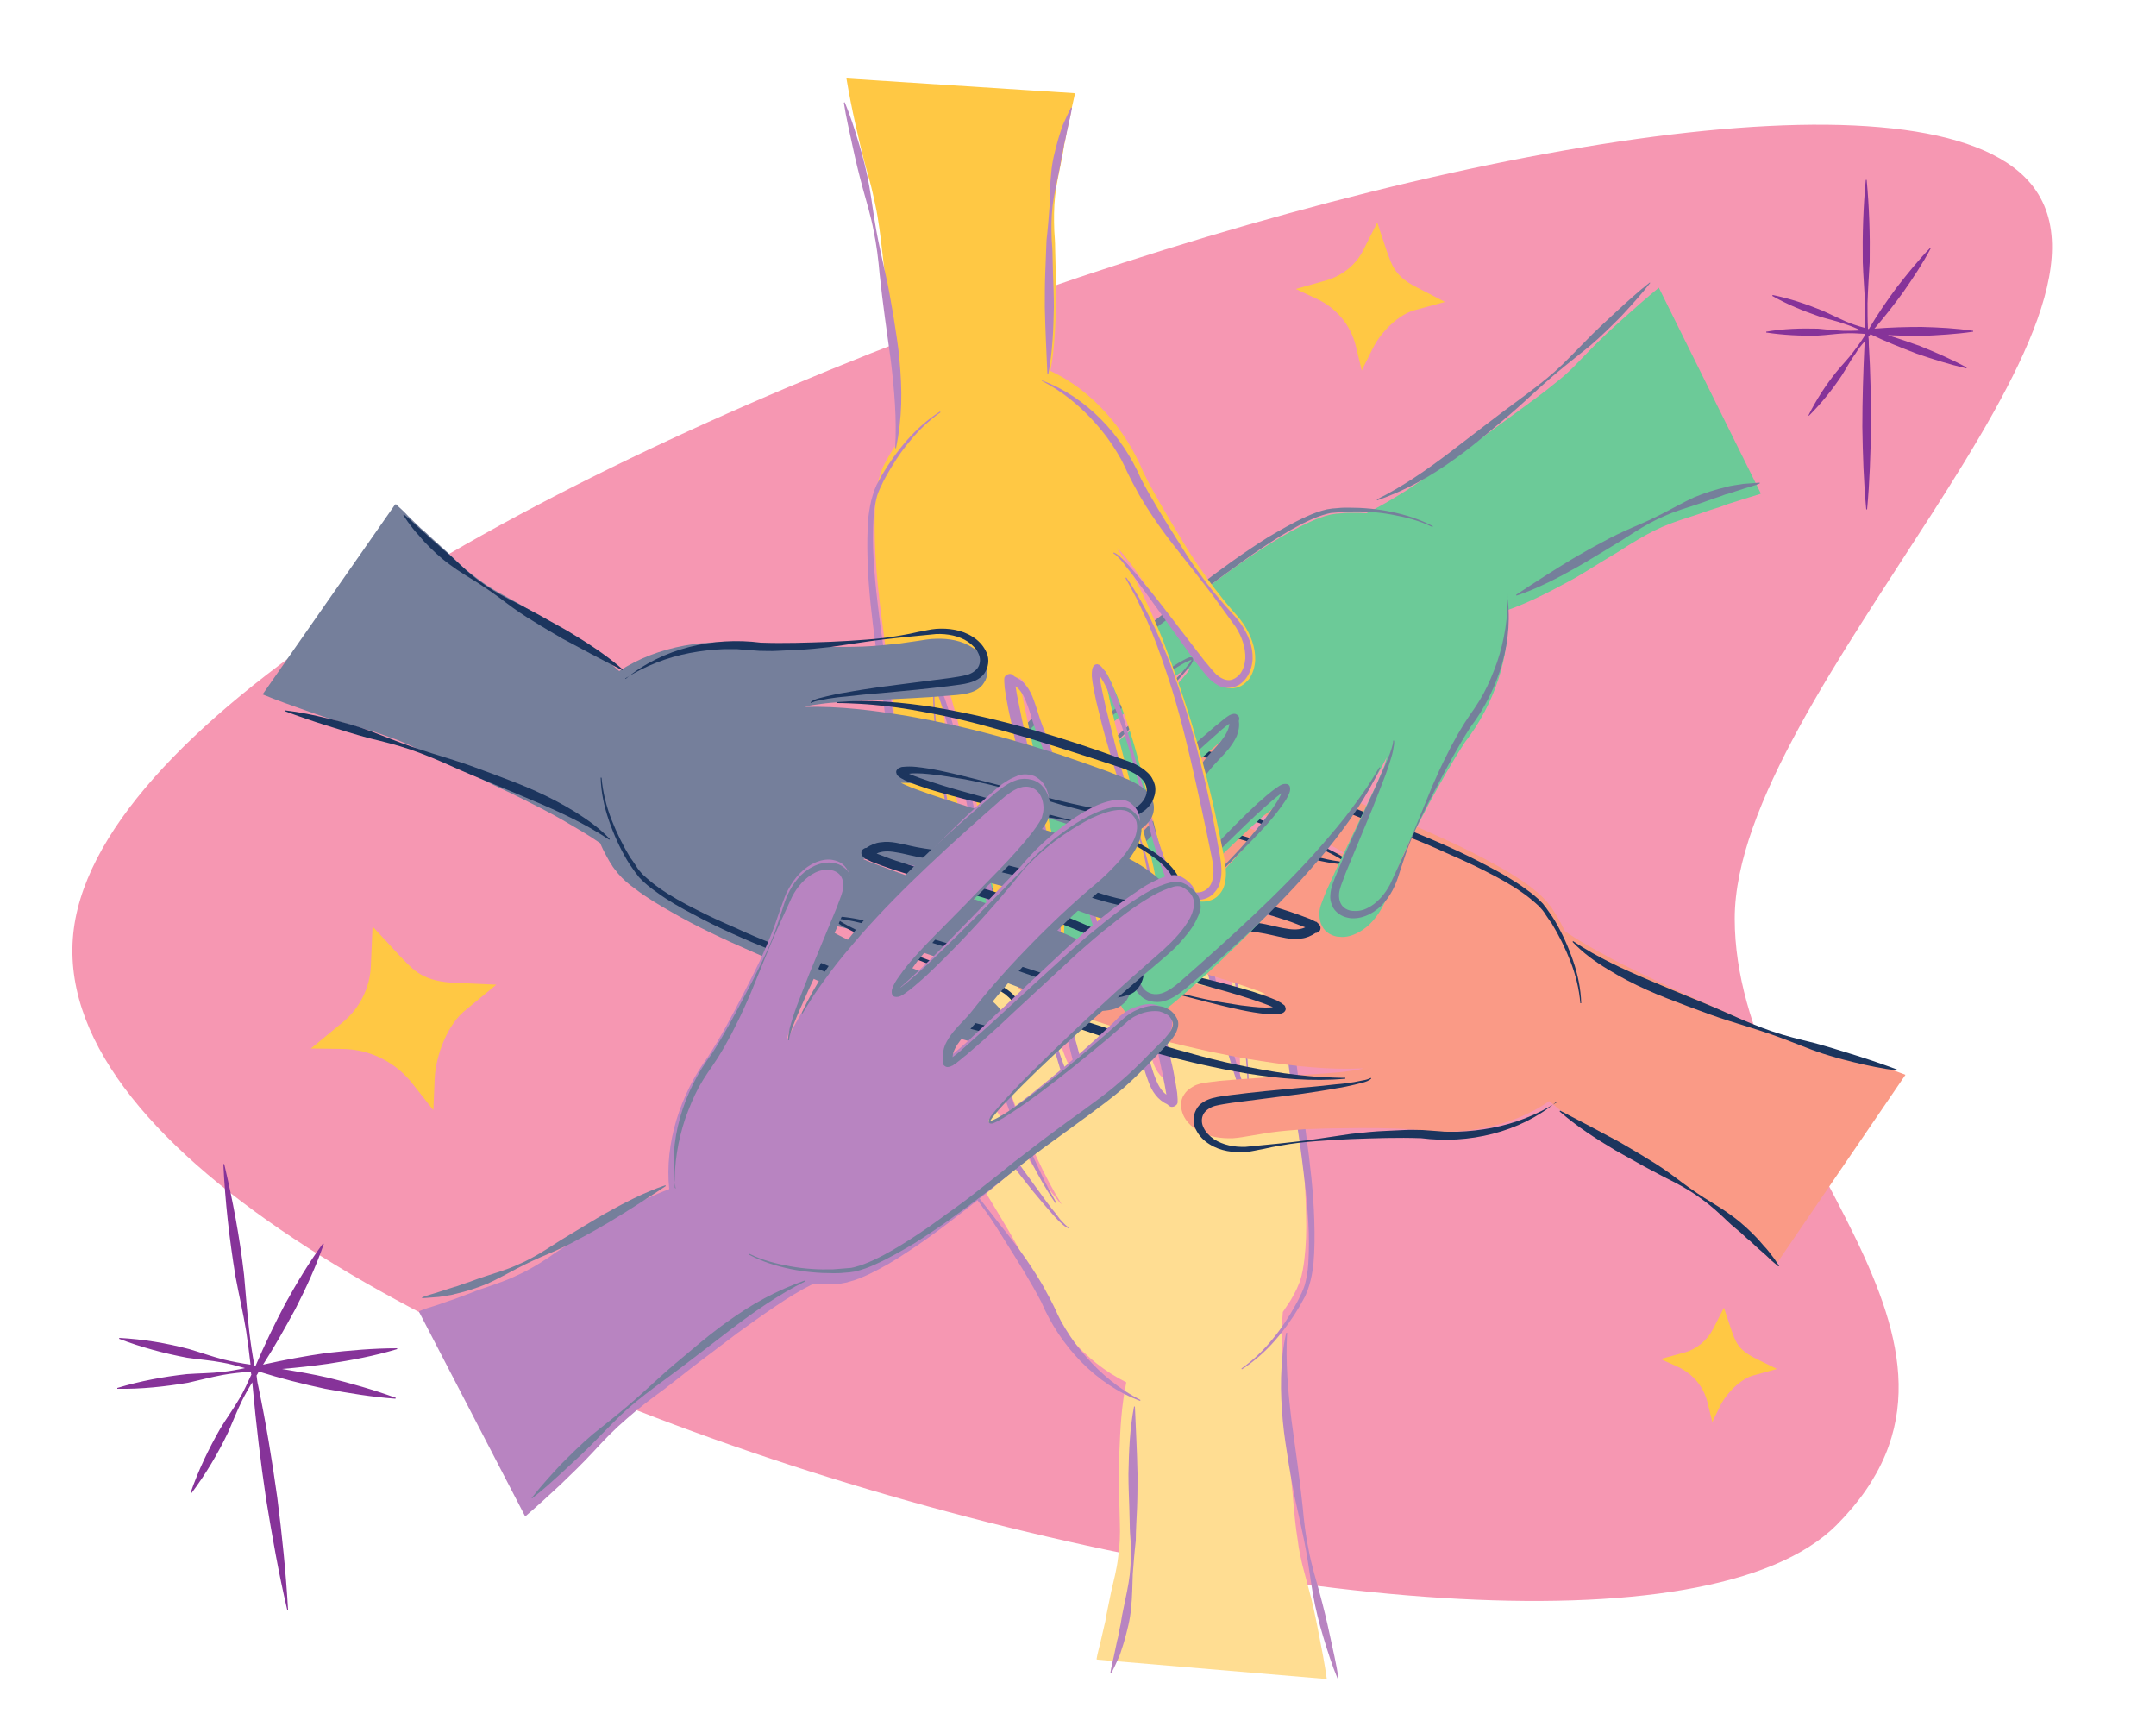 <?xml version="1.0" encoding="utf-8"?>
<!-- Generator: Adobe Illustrator 24.2.0, SVG Export Plug-In . SVG Version: 6.00 Build 0)  -->
<svg version="1.1" id="Layer_1" xmlns="http://www.w3.org/2000/svg" xmlns:xlink="http://www.w3.org/1999/xlink" x="0px" y="0px"
	 viewBox="0 0 500 397.4" style="enable-background:new 0 0 500 397.4;" xml:space="preserve">
<style type="text/css">
	.st0{fill:#F697B2;}
	.st1{fill:#FFC844;}
	.st2{fill:#B984BA;}
	.st3{fill:#B884C1;}
	.st4{fill:#E64783;}
	.st5{fill:#FFDD92;}
	.st6{fill:#863399;stroke:#7F3F98;stroke-width:2;stroke-miterlimit:10;}
	.st7{fill:#863399;}
	.st8{fill:none;stroke:#FFC844;stroke-width:4;stroke-miterlimit:10;}
	.st9{fill:#7F3F98;}
	.st10{fill:#6CCA98;}
	.st11{fill:#A9E0C0;}
	.st12{fill:#FFFFFF;}
	.st13{fill:#010101;}
	.st14{fill:#FA9A86;}
	.st15{fill:#1C355E;}
	.st16{fill:#757F9B;}
</style>
<path class="st0" d="M17.5,213C36.2,115.8,417.3-11.2,469.6,41.1c31.8,31.8-67.3,119.6-67.3,171.9s66.5,97.6,23.6,140.6
	C366.7,412.7-1.5,312,17.5,213z"/>
<path class="st7" d="M457.6,76.9v-0.2c-4-0.6-8-0.8-12-0.9c-3.6,0-7.2,0.1-10.9,0.4c2.4-2.8,4.6-5.6,6.7-8.5
	c2.3-3.3,4.5-6.6,6.4-10.2l-0.1-0.1c-2.8,2.9-5.3,6-7.8,9.2c-2.3,3.1-4.5,6.3-6.5,9.7c-0.1,0-0.1,0-0.2-0.1c-0.1-2-0.1-3.9-0.1-5.9
	c0.1-3.2,0.3-6.4,0.5-9.5c0.1-6.4-0.1-12.7-0.7-19.1h-0.2c-0.6,6.4-0.8,12.7-0.7,19.1c0.1,3.2,0.4,6.4,0.5,9.5c0,1.9,0,3.8-0.1,5.7
	c-1.5-0.4-3-0.9-4.4-1.5c-1.8-0.8-3.6-1.7-5.4-2.5c-3.7-1.5-7.5-2.8-11.5-3.6l-0.1,0.2c3.5,2,7.2,3.5,11,4.8c1.9,0.6,3.9,1,5.8,1.7
	c1.2,0.4,2.5,0.9,3.7,1.5c-1.3,0.1-2.6,0.1-3.9,0.1c-2-0.1-4-0.3-6-0.5c-4-0.1-8,0-12,0.7v0.2c4,0.6,8,0.8,12,0.7c2-0.1,4-0.4,6-0.5
	c1.6-0.1,3.2,0,4.8,0.1c0,0.2,0,0.3,0,0.5c-0.8,1.3-1.7,2.5-2.6,3.7c-1.2,1.6-2.6,3-3.9,4.6c-2.5,3.1-4.7,6.5-6.5,10.1l0.1,0.1
	c2.9-2.9,5.4-6,7.6-9.3c1.1-1.7,2-3.5,3.2-5.1c0.6-1,1.3-1.9,2.1-2.8c0,0.2,0,0.5,0,0.7c-0.3,6.4-0.5,12.7-0.5,19.1
	c0.1,6.4,0.3,12.7,0.9,19.1h0.2c0.6-6.4,0.8-12.7,0.9-19.1c0-6.4-0.1-12.7-0.5-19.1c0-0.6,0-1.2-0.1-1.8c0.2-0.2,0.3-0.4,0.5-0.6
	c3.5,1.7,7.1,3.1,10.7,4.5c3.8,1.3,7.6,2.5,11.5,3.4l0.1-0.2c-3.5-1.9-7.2-3.5-10.9-5c-2.5-0.9-4.9-1.7-7.4-2.5
	c2.6,0.1,5.2,0.2,7.8,0.2C449.6,77.7,453.6,77.5,457.6,76.9z"/>
<path class="st7" d="M92.1,312.8l0-0.2c-5.5,0-11,0.5-16.4,1.1c-4.9,0.7-9.8,1.6-14.7,2.7c2.7-4.2,5.1-8.5,7.5-12.9
	c2.5-4.9,4.8-9.9,6.6-15.1l-0.2-0.1c-3.3,4.5-6.1,9.2-8.7,13.9c-2.5,4.7-4.8,9.5-6.9,14.4c-0.1,0-0.2,0-0.3,0
	c-0.5-2.7-0.9-5.3-1.2-8c-0.5-4.3-0.8-8.7-1.2-13c-1-8.7-2.6-17.2-4.6-25.7l-0.2,0c0.4,8.7,1.4,17.4,2.8,26
	c0.8,4.3,1.8,8.5,2.5,12.8c0.4,2.6,0.7,5.1,1,7.7c-2.1-0.3-4.2-0.7-6.3-1.2c-2.7-0.7-5.2-1.6-7.9-2.4c-5.3-1.4-10.7-2.3-16.2-2.6
	l-0.1,0.2c5.2,2,10.5,3.4,15.8,4.4c2.7,0.4,5.5,0.6,8.1,1.1c1.8,0.3,3.5,0.8,5.3,1.3c-1.8,0.4-3.5,0.7-5.3,0.9
	c-2.7,0.3-5.5,0.3-8.2,0.5c-5.4,0.6-10.8,1.6-16.1,3.2l0,0.2c5.5,0.1,11-0.5,16.4-1.4c2.7-0.6,5.3-1.3,8-1.8
	c2.2-0.4,4.4-0.6,6.6-0.8c0,0.2,0,0.5,0.1,0.7c-0.9,1.9-1.7,3.8-2.8,5.6c-1.4,2.4-3,4.6-4.4,6.9c-2.7,4.7-5.1,9.7-6.9,14.9l0.2,0.1
	c3.3-4.4,6.1-9.1,8.5-14.1c1.1-2.5,2.1-5.1,3.3-7.5c0.7-1.4,1.5-2.8,2.3-4.1c0,0.3,0.1,0.7,0.1,1c0.8,8.7,1.8,17.3,3.1,26
	c1.4,8.6,2.9,17.2,4.9,25.7l0.2,0c-0.5-8.7-1.4-17.4-2.5-26c-1.2-8.6-2.6-17.2-4.4-25.8c-0.2-0.8-0.3-1.6-0.4-2.5
	c0.2-0.3,0.4-0.6,0.5-0.9c5.1,1.6,10.2,2.9,15.4,4c5.4,1,10.8,1.9,16.3,2.3l0.1-0.2c-5.2-1.9-10.5-3.4-15.8-4.7
	c-3.5-0.8-7-1.4-10.6-2c3.6-0.3,7.1-0.7,10.7-1.2C81.4,315.4,86.8,314.4,92.1,312.8z"/>
<path class="st1" d="M115.1,228.3l-6.9,5.7c-4.4,3.3-7.2,10.8-7.4,16.2l-0.3,7.2l-4.8-6.1c-3.9-5-9.8-8-16.2-8.1l-7.4-0.1l7.4-6.1
	c3.9-3.2,6.3-8,6.5-13l0.4-9.2l6.2,6.7c3.4,3.6,5.5,6.1,13.3,6.4L115.1,228.3z"/>
<path class="st1" d="M335.1,70l-6.6,1.8c-4.1,0.9-8.4,5.3-10.2,9.1l-2.5,5l-1.4-5.8c-1.2-4.7-4.4-8.6-8.8-10.7l-5.1-2.4l7.1-2
	c3.7-1.1,6.9-3.6,8.6-7.1l3.2-6.3l2.2,6.6c1.3,3.6,2,6,7.3,8.6L335.1,70z"/>
<path class="st1" d="M412.1,317.4l-5.1,1.4c-3.2,0.7-6.5,4.1-8,7l-1.9,3.9l-1.1-4.5c-0.9-3.7-3.4-6.7-6.9-8.3l-4-1.8l5.5-1.5
	c2.9-0.8,5.3-2.8,6.7-5.5l2.5-4.9l1.7,5.1c1,2.8,1.5,4.6,5.7,6.7L412.1,317.4z"/>
<g>
	<path class="st5" d="M307.7,389.3c-0.5-3.6-1.2-7.2-1.9-10.7c-0.7-3.6-1.4-7.1-2.4-10.6c-0.5-1.8-0.9-3.5-1.4-5.3
		c-0.4-1.8-0.8-3.5-1-5.3c-0.6-3.6-0.9-7.2-1.2-10.8c-0.3-3.6-0.8-7.2-1.1-10.8c-0.3-3.6-0.6-7.2-0.9-10.8
		c-0.2-3.6-0.5-7.2-0.5-10.7c-0.1-3.4-0.1-6.8,0.2-10.1c0.6-0.9,1.2-1.8,1.8-2.7c0.4-0.7,0.8-1.4,1.2-2.2c0.2-0.4,0.4-0.8,0.5-1.1
		c0.2-0.4,0.3-0.8,0.5-1.2c0.5-1.6,0.8-3.3,1-5c0.4-3.4,0.5-6.8,0.4-10.2c-0.1-6.8-0.7-13.6-1.5-20.4c-0.4-3.4-0.8-6.8-1.3-10.1
		c-0.4-3.4-0.8-6.7-1.1-10.1c-0.3-3.4-0.6-6.7-0.9-10.1c-0.3-3.4-0.6-6.8-1.2-10.2c-0.6-3.4-1.4-6.7-2.3-10.1l-0.7-2.5
		c-0.2-0.8-0.4-1.6-0.7-2.5c-0.3-0.8-0.5-1.7-1-2.5c-0.5-0.8-1.2-1.7-2.2-2.1c-1-0.4-2-0.3-2.9,0c-0.9,0.3-1.7,0.9-2.3,1.5
		c-0.6,0.7-1.1,1.5-1.4,2.3c-0.3,0.8-0.5,1.7-0.6,2.6c-0.1,0.9-0.1,1.8-0.1,2.7c0,0.4,0.1,0.9,0.2,1.3l0.2,1.3l0.9,5
		c1.2,6.7,2.2,13.4,2.9,20.2c0.4,3.4,0.7,6.8,0.7,10.1c0,0.8,0,1.7-0.1,2.5c0,0.1,0,0.2-0.1,0.3c0,0,0,0,0-0.1
		c-0.2-0.3-0.4-0.7-0.5-1.1c-0.6-1.6-1.1-3.2-1.5-4.9c-1.8-6.6-3.2-13.3-4.6-19.9c-1.3-6.7-2.6-13.4-3.7-20.1
		c-0.6-3.4-1.1-6.7-1.6-10.1c-0.3-1.7-0.7-3.4-1.2-5.1c-0.5-1.7-1.1-3.3-2-4.9c-0.5-0.8-1-1.6-1.7-2.2c-0.7-0.7-1.5-1.3-2.4-1.6
		c-1-0.4-2-0.4-2.9-0.2c-0.9,0.2-1.7,0.6-2.6,1c-1,0.7-1.4,1.6-1.7,2.5c-0.3,0.9-0.5,1.7-0.6,2.6c-0.2,1.7-0.3,3.5-0.2,5.2
		c0.1,3.4,0.4,6.9,0.8,10.3c0.4,3.4,1,6.8,1.6,10.1c1.3,6.7,2.6,13.4,3.9,20.1c0.7,3.3,1.3,6.7,2,10c0.3,1.7,0.6,3.3,0.9,5
		c0.1,0.8,0.2,1.5,0.3,2.3c-1.1-0.9-1.9-2.3-2.4-3.9c-0.7-2-1.2-4.3-2-6.5c-0.8-2.1-1.5-4.2-2.2-6.3c-0.7-2.1-1.4-4.3-2.1-6.4
		c-2.6-8.6-4.8-17.3-6.4-26.1c-0.4-2.2-0.9-4.4-1.5-6.6c-0.6-2.2-1.4-4.4-2.5-6.5c-0.5-1-1.2-2.1-2-3c-0.8-0.9-1.8-1.7-3-2.1
		c-0.6-0.2-1.2-0.3-1.8-0.2c-0.6,0.1-1.2,0.2-1.8,0.4c-1.2,0.5-1.9,1.6-2.4,2.6c-1,2.1-1.3,4.4-1.4,6.6c-0.1,2.2-0.1,4.5,0.1,6.7
		c0.4,4.5,1.2,8.9,2.6,13.2c2,7.8,4,15.5,5.8,23.3c0.9,3.9,1.8,7.8,2.5,11.7c0.2,1,0.4,1.9,0.5,2.9c0.1,0.5,0.1,1,0.2,1.4
		c0,0,0,0,0,0c-0.1-0.1-0.2-0.3-0.3-0.4c-0.5-0.8-0.9-1.7-1.3-2.6c-3.2-7.3-5.3-15.1-7.2-22.9c-1.8-7.8-3.1-15.7-6.2-23.4
		c-0.2-0.5-0.5-1-0.8-1.4c-0.4-0.5-0.7-0.9-1.2-1.2c-0.8-0.7-1.8-1.3-2.9-1.7c-1-0.4-2.2-0.5-3.3-0.3c-0.6,0.1-1.1,0.3-1.6,0.6
		c-0.5,0.3-0.9,0.7-1.3,1.1c-0.7,0.9-1.1,2-1.3,3.1c-0.2,1.1-0.2,2.2-0.1,3.2c0.1,1,0.3,2.1,0.4,3l0.5,3c0.7,4,1.5,7.9,2.4,11.8
		c0.9,3.9,1.9,7.8,2.9,11.7c1,3.9,2.2,7.8,3.4,11.6c1.2,3.8,2.5,7.7,4,11.4c2.8,7.4,6,14.7,10.2,21.5c-0.4-0.3-0.8-0.8-1.1-1.2
		c-0.4-0.5-0.9-1.1-1.3-1.6c-0.8-1.1-1.6-2.3-2.4-3.4c-1.6-2.3-3.1-4.7-4.7-7c-3.1-4.7-6.2-9.4-9.4-14.1c-0.8-1.2-1.6-2.3-2.6-3.5
		c-0.5-0.6-1.1-1.1-1.9-1.5c-0.7-0.4-1.5-0.7-2.4-0.7c-0.8,0-1.7,0.2-2.4,0.5c-0.7,0.4-1.3,0.9-1.8,1.6c-0.9,1.3-1.3,2.8-1.4,4.3
		c-0.2,3,1,6,2.5,8.4c0.8,1.3,1.7,2.3,2.6,3.4c0.9,1.1,1.8,2.2,2.6,3.3c1.7,2.2,3.3,4.5,4.9,6.9c1.5,2.4,3,4.8,4.4,7.2
		c2.9,4.8,5.7,9.7,8.1,14.7c3.9,10,11.6,19.2,21.3,24c-1.1,5.3-1.4,10.7-1.6,16.1c-0.1,2.7,0,5.4,0,8.2l0,4.1c0,1.4,0.1,2.7,0.1,4.1
		c0.1,2.7,0,5.4-0.4,8.1c-0.3,2.7-1,5.3-1.6,7.9c-0.3,1.3-0.5,2.6-0.8,3.9l-0.4,2c-0.1,0.7-0.2,1.3-0.4,2c-0.3,1.3-0.6,2.6-0.9,3.9
		c-0.3,1.3-0.7,2.6-0.9,3.9l0.2,0.1"/>
	<g>
		<path class="st3" d="M267.8,185.8c-1-0.3-2-0.2-2.9,0c-0.9,0.3-1.7,0.7-2.5,1.2c-1,0.7-1.4,1.7-1.7,2.5c-0.3,0.9-0.4,1.8-0.5,2.6
			c-0.2,1.7-0.2,3.4-0.2,5.1c0.1,3.4,0.5,6.7,1,10.1c0.5,3.3,1.1,6.6,1.7,9.9c1.4,6.6,2.8,13.1,4.3,19.6c0.7,3.3,1.4,6.5,2.1,9.8
			c0.3,1.6,0.7,3.3,1,4.9c0.1,0.8,0.3,1.5,0.4,2.3c-1.1-0.8-1.9-2.1-2.5-3.7c-0.8-1.9-1.3-4.1-2.1-6.2c-0.8-2-1.6-4.1-2.3-6.1
			c-0.7-2.1-1.5-4.1-2.2-6.2c-2.7-8.3-5.1-16.8-6.8-25.4c-0.4-2.2-1-4.3-1.6-6.5c-0.7-2.1-1.4-4.2-2.6-6.2c-0.6-1-1.2-2-2-2.8
			c-0.8-0.8-1.8-1.6-3-1.9c-0.6-0.1-1.2-0.2-1.8-0.1c-0.6,0.1-1.2,0.2-1.8,0.5c-1.2,0.6-1.9,1.7-2.3,2.7c-0.9,2.1-1.2,4.4-1.3,6.6
			c-0.1,2.2,0,4.4,0.2,6.6c0.5,4.4,1.4,8.7,2.9,12.9c2.1,7.3,4.1,14.6,6,21.9c0.9,3.7,1.9,7.3,2.7,11c0.4,1.8,0.8,3.6,1,5.4
			c-0.3-0.5-0.6-1-0.9-1.5c-0.9-1.6-1.6-3.3-2.3-5.1c-0.7-1.7-1.4-3.5-2-5.3c-1.2-3.6-2.3-7.2-3.3-10.9c-1-3.7-1.8-7.3-2.7-11
			c-0.9-3.7-1.9-7.4-3.3-11c-0.3-0.9-0.7-1.8-1.1-2.7c-0.2-0.4-0.5-0.9-0.8-1.3c-0.3-0.5-0.7-0.9-1.1-1.2c-0.8-0.7-1.7-1.2-2.7-1.6
			c-1-0.4-2.1-0.5-3.2-0.4c-1.1,0.1-2.2,0.6-3,1.4c-0.8,0.8-1.4,1.8-1.6,2.9c-0.5,2.1-0.2,4.1,0.1,6c1.3,7.5,2.8,14.9,4.7,22.3
			c1.8,7.4,4.1,14.7,6.7,21.8c2.8,7.1,6,14.1,10.3,20.3l0.2-0.1c-0.9-1.6-1.8-3.3-2.7-5c-0.8-1.7-1.6-3.4-2.4-5.1
			c-1.5-3.5-2.8-7-4-10.6c-2.5-7.1-4.4-14.5-6.1-21.8c-1.7-7.4-3.3-14.7-4.8-22.2c-0.4-1.8-0.6-3.6-0.2-5.2c0.3-1.6,1.5-2.8,3.1-3
			c1.6-0.2,3.3,0.4,4.6,1.4c0.3,0.3,0.6,0.6,0.8,0.9c0.2,0.3,0.5,0.7,0.7,1.1c0.4,0.8,0.8,1.7,1.2,2.5c2.8,7,4.6,14.4,6.6,21.7
			c1,3.7,2,7.3,3.1,11c1.1,3.7,2.1,7.3,3.8,10.8c0.4,0.9,0.9,1.8,1.6,2.6c0.2,0.2,0.3,0.4,0.7,0.7c0.1,0.1,0.3,0.1,0.5,0.2
			c0.3,0,0.6-0.1,0.8-0.3c0.3-0.4,0.3-0.6,0.4-0.8c0.1-0.7,0.1-1.2,0.1-1.7c-0.2-2-0.6-3.8-1-5.7c-0.9-3.7-1.8-7.4-2.9-11
			c-2.1-7.3-4.5-14.5-7.3-21.6c-1.3-4.2-2.1-8.5-2.4-12.9c-0.2-2.2-0.2-4.4,0-6.5c0.2-2.1,0.5-4.3,1.4-6.2c0.4-0.9,1.1-1.8,1.9-2.2
			c0.9-0.4,1.9-0.5,2.8-0.2c0.9,0.2,1.7,0.9,2.4,1.6c0.7,0.7,1.3,1.7,1.8,2.6c1,1.9,1.7,3.9,2.3,6c0.6,2.1,1.1,4.2,1.5,6.3
			c1.6,8.7,3.8,17.2,6.5,25.7c1.3,4.2,2.8,8.4,4.4,12.5c0.8,2,1.3,4.1,2.1,6.2c0.4,1.1,0.9,2.2,1.7,3.2c0.7,0.9,1.7,1.7,2.8,2.2
			c0,0,0,0,0.1,0.1c0.1,0.1,0.1,0.2,0.4,0.3c0.1,0.1,0.4,0.2,0.8,0.1c0.4-0.1,0.7-0.4,0.8-0.5c0.2-0.3,0.2-0.4,0.2-0.6
			c0-0.1,0-0.2,0-0.3c0-0.2,0-0.3,0-0.4c0-0.5-0.1-0.9-0.1-1.4c-0.1-0.9-0.3-1.7-0.4-2.5c-0.3-1.7-0.6-3.3-1-4.9
			c-0.7-3.3-1.4-6.5-2.1-9.8c-1.5-6.5-3-13-4.4-19.5c-0.7-3.2-1.3-6.5-1.8-9.8c-0.5-3.3-0.9-6.6-1-9.9c-0.1-1.6-0.1-3.3,0.1-4.9
			c0.1-0.8,0.2-1.6,0.4-2.3c0.2-0.7,0.6-1.3,1-1.6c1.2-0.8,2.7-1.4,4-1c1.3,0.4,2.4,1.5,3.3,2.8c1.7,2.7,2.6,5.9,3.3,9.1
			c0.7,3.2,1.3,6.5,2,9.8c1.4,6.5,2.8,13.1,4.4,19.6c0.8,3.2,1.6,6.5,2.4,9.7c0.8,3.2,1.7,6.5,2.7,9.7c0.5,1.6,1,3.2,1.7,4.8
			c0.2,0.4,0.4,0.8,0.6,1.2c0.1,0.1,0.1,0.2,0.3,0.3c0.1,0,0.2,0.1,0.3,0.1c0.2,0,0.3-0.1,0.4-0.2c0.1-0.2,0.2-0.3,0.2-0.4
			c0-0.1,0.1-0.2,0.1-0.3c0.1-0.9,0.1-1.7,0.1-2.6c-0.1-3.4-0.4-6.7-0.8-10c-0.8-6.6-1.8-13.2-3-19.8l-0.9-4.9l-0.2-1.2
			c-0.1-0.4-0.1-0.8-0.2-1.2c-0.1-0.8,0-1.6,0.1-2.4c0.1-0.8,0.3-1.6,0.6-2.3c0.3-0.7,0.6-1.4,1.1-1.9c0.5-0.5,1.1-1,1.8-1.2
			c0.6-0.3,1.4-0.3,2-0.1c0.6,0.2,1,0.7,1.4,1.3c0.4,0.6,0.6,1.4,0.9,2.2c0.2,0.8,0.4,1.6,0.6,2.4l0.7,2.4c0.9,3.2,1.7,6.4,2.3,9.7
			c0.6,3.2,1,6.5,1.3,9.8c0.3,3.3,0.7,6.6,1.1,10c0.4,3.3,0.9,6.6,1.3,9.9c0.5,3.3,1,6.6,1.5,9.9c0.5,3.3,0.9,6.6,1.3,9.9
			c0.4,3.3,0.7,6.6,0.9,9.9c0.2,3.3,0.2,6.6,0,9.9c-0.1,1.6-0.4,3.3-0.8,4.8c-0.1,0.4-0.3,0.8-0.4,1.1c-0.2,0.4-0.3,0.8-0.5,1.1
			c-0.3,0.7-0.7,1.5-1.1,2.2c-1.6,2.9-3.4,5.7-5.5,8.2c-2.1,2.6-4.5,4.9-7.2,6.8l0.1,0.2c2.8-1.8,5.4-4.1,7.6-6.6
			c2.2-2.5,4.2-5.3,5.9-8.2c0.4-0.7,0.8-1.5,1.2-2.2c0.2-0.4,0.3-0.8,0.5-1.2c0.1-0.4,0.3-0.8,0.4-1.2c0.5-1.6,0.8-3.3,1-5
			c0.3-3.4,0.3-6.7,0.2-10.1c-0.2-6.7-1-13.4-1.9-20c-0.4-3.3-0.9-6.6-1.4-9.9c-0.4-3.3-0.9-6.6-1.2-9.9c-0.4-3.3-0.7-6.6-1-10
			c-0.3-3.3-0.7-6.7-1.4-10c-0.6-3.3-1.5-6.6-2.5-9.8l-0.7-2.4c-0.2-0.8-0.4-1.6-0.7-2.4c-0.3-0.8-0.6-1.7-1.1-2.5
			c-0.5-0.8-1.2-1.6-2.2-1.9c-1-0.3-2-0.2-2.9,0.2c-0.9,0.4-1.6,1-2.3,1.6c-0.6,0.7-1.1,1.5-1.3,2.4c-0.3,0.8-0.5,1.7-0.6,2.6
			c-0.1,0.9-0.1,1.8,0,2.6c0,0.4,0.1,0.9,0.2,1.3l0.3,1.2l1,4.9c1.3,6.5,2.4,13.1,3.3,19.7c0.4,3.3,0.8,6.6,0.9,9.9
			c0,0.8,0,1.7-0.1,2.4c0,0.1,0,0.2-0.1,0.3c0,0,0,0,0,0c0,0,0,0,0-0.1c-0.2-0.3-0.4-0.7-0.5-1.1c-0.6-1.5-1.1-3.1-1.6-4.7
			c-1.9-6.4-3.4-12.9-4.9-19.4c-1.4-6.5-2.8-13-4-19.6c-0.6-3.3-1.2-6.5-1.8-9.9c-0.3-1.7-0.7-3.3-1.3-4.9c-0.5-1.6-1.2-3.2-2.1-4.7
			c-0.5-0.7-1-1.5-1.7-2.1C269.6,186.6,268.8,186.1,267.8,185.8z M250.7,257.6C250.7,257.6,250.7,257.6,250.7,257.6L250.7,257.6z"/>
		<path class="st3" d="M297.1,319.3c-0.1,3.4,0.1,6.9,0.4,10.2c0.3,3.4,0.9,6.8,1.4,10.1c0.6,3.3,1.1,6.7,1.9,10
			c0.7,3.3,1.5,6.6,2.1,10c0.6,3.3,1,6.7,1.6,10.1c0.6,3.4,1.4,6.6,2.4,9.9c1,3.3,2,6.5,3.3,9.6l0.2-0.1c-0.5-3.4-1.3-6.7-2-10
			c-0.7-3.3-1.5-6.6-2.4-9.9c-0.9-3.3-1.9-6.5-2.5-9.8c-0.7-3.3-1.1-6.7-1.4-10.1c-0.7-6.7-1.7-13.5-2.6-20.1
			c-0.8-6.7-1.4-13.4-1-20.2l-0.2,0C297.5,312.4,297.2,315.9,297.1,319.3z"/>
		<path class="st3" d="M264.5,324.6c-4.9-2.5-9.1-6-12.6-10c-1.8-2-3.4-4.2-4.8-6.5l-1-1.7c-0.3-0.6-0.6-1.2-0.9-1.8
			c-0.5-1.2-1.2-2.5-1.8-3.7c-0.7-1.2-1.3-2.5-2-3.6l-1.1-1.8l-1.1-1.7c-1.5-2.3-3.1-4.5-4.8-6.7c-1.7-2.2-3.4-4.3-5.1-6.5
			c-1.7-2.2-3.4-4.3-5-6.5l-4.8-6.6c-1.4-2.2-2.3-4.8-2.2-7.3c0.1-1.2,0.4-2.4,1.1-3.4c0.7-0.9,1.7-1.6,2.7-1.6c1.1,0,2.1,0.6,3,1.4
			c0.9,0.9,1.7,2,2.6,3l10,13c1.7,2.2,3.4,4.3,5.2,6.4c0.9,1,1.8,2.1,2.7,3.1c0.5,0.5,0.9,1,1.5,1.5c0.5,0.5,1,0.9,1.7,1.2l0.1-0.2
			c-0.6-0.3-1-0.8-1.5-1.3c-0.5-0.5-0.9-1-1.3-1.6c-0.9-1.1-1.7-2.1-2.5-3.2c-1.6-2.2-3.2-4.4-4.8-6.6c-3.2-4.4-6.3-8.9-9.6-13.3
			c-0.9-1.1-1.7-2.2-2.7-3.2c-0.5-0.5-1.2-1-1.9-1.4c-0.7-0.4-1.5-0.6-2.4-0.6c-0.8,0-1.7,0.3-2.4,0.7c-0.7,0.4-1.3,1-1.8,1.7
			c-0.9,1.3-1.3,2.8-1.4,4.3c-0.1,3,1.1,5.8,2.7,8.1c0.8,1.2,1.8,2.2,2.7,3.2c0.9,1,1.8,2,2.7,3.1c1.8,2.1,3.4,4.3,5,6.5
			c1.6,2.2,3,4.5,4.5,6.9c2.9,4.6,5.8,9.2,8.3,14c4.3,10.1,12.6,19.1,22.9,22.9L264.5,324.6z"/>
		<path class="st3" d="M263.7,349.5c0.1-2.6,0.1-5.2,0.1-7.8c-0.1-5.2-0.4-10.4-0.6-15.6l-0.2,0c-1,5.2-1.2,10.4-1.3,15.6
			c0,2.6,0.1,5.2,0.2,7.8l0.1,3.9c0,1.3,0.1,2.6,0.2,3.9c0.1,2.6,0.1,5.2-0.2,7.8c-0.3,2.6-0.9,5.1-1.4,7.6
			c-0.3,1.3-0.5,2.5-0.7,3.8l-0.4,1.9c-0.1,0.6-0.2,1.3-0.4,1.9c-0.3,1.3-0.5,2.5-0.8,3.8c-0.3,1.3-0.6,2.5-0.8,3.8l0.2,0.1
			c0.6-1.2,1.2-2.4,1.7-3.6c0.3-0.6,0.5-1.2,0.7-1.9c0.2-0.6,0.4-1.2,0.6-1.9c0.7-2.5,1.4-5.1,1.6-7.7c0.3-2.6,0.3-5.3,0.4-7.9
			c0.2-2.6,0.4-5.2,0.7-7.8C263.4,354.8,263.6,352.1,263.7,349.5z"/>
	</g>
</g>
<g>
	<path class="st14" d="M441.9,249.2c-3.4-1.3-6.8-2.5-10.3-3.6c-3.4-1.1-6.9-2.3-10.4-3.2c-1.8-0.5-3.5-0.9-5.3-1.4
		c-1.7-0.5-3.5-1.1-5.1-1.7c-3.4-1.3-6.7-2.8-9.9-4.3c-3.3-1.5-6.6-2.9-9.9-4.4c-3.3-1.5-6.5-3-9.8-4.6c-3.2-1.6-6.5-3.1-9.6-4.9
		c-3-1.6-5.9-3.3-8.7-5.2c-0.5-1-0.9-1.9-1.5-2.9c-0.4-0.7-0.8-1.4-1.3-2.1c-0.2-0.4-0.5-0.7-0.7-1c-0.3-0.3-0.5-0.7-0.8-1
		c-1.2-1.3-2.5-2.4-3.8-3.4c-2.7-2-5.7-3.8-8.7-5.4c-6-3.3-12.2-6.1-18.4-8.8c-3.1-1.3-6.3-2.6-9.4-3.9c-3.1-1.3-6.2-2.7-9.3-4.1
		c-3.1-1.4-6.1-2.9-9.2-4.3c-3.1-1.4-6.2-2.8-9.5-4c-3.2-1.2-6.6-2.1-9.9-3l-2.5-0.6c-0.8-0.2-1.6-0.5-2.5-0.7
		c-0.9-0.2-1.8-0.4-2.7-0.4c-0.9,0-2.1,0.2-2.9,0.9c-0.8,0.7-1.3,1.6-1.4,2.5c-0.2,0.9-0.1,1.9,0.2,2.7c0.3,0.9,0.8,1.7,1.3,2.4
		c0.6,0.7,1.2,1.3,1.9,1.8c0.7,0.5,1.5,1,2.3,1.4c0.4,0.2,0.8,0.3,1.2,0.5l1.2,0.4l4.8,1.7c6.4,2.3,12.8,4.7,19,7.4
		c3.1,1.4,6.2,2.8,9.1,4.4c0.7,0.4,1.5,0.8,2.1,1.3c0.1,0.1,0.1,0.1,0.2,0.2c0,0-0.1,0-0.1,0c-0.4,0-0.8,0-1.2-0.1
		c-1.7-0.3-3.3-0.7-5-1.1c-6.6-1.7-13.1-3.8-19.6-5.9c-6.5-2.1-12.9-4.4-19.3-6.7c-3.2-1.2-6.3-2.4-9.6-3.6c-1.6-0.6-3.3-1.1-5-1.5
		c-1.7-0.4-3.5-0.7-5.3-0.7c-0.9,0-1.8,0.1-2.8,0.3c-0.9,0.2-1.9,0.7-2.6,1.3c-0.8,0.7-1.3,1.6-1.6,2.4c-0.3,0.9-0.4,1.8-0.4,2.7
		c0.1,1.2,0.7,2,1.3,2.7c0.6,0.7,1.3,1.3,2,1.8c1.4,1.1,2.9,1.9,4.4,2.8c3,1.7,6.1,3.1,9.3,4.4c3.2,1.3,6.4,2.5,9.6,3.7
		c6.5,2.2,12.9,4.4,19.4,6.5c3.2,1.1,6.5,2.1,9.7,3.3c1.6,0.6,3.2,1.1,4.8,1.7c0.7,0.3,1.5,0.6,2.2,0.8c-1.3,0.5-2.9,0.5-4.5,0.2
		c-2.1-0.4-4.3-1.1-6.6-1.4c-2.2-0.4-4.4-0.8-6.6-1.2c-2.2-0.4-4.4-0.9-6.6-1.4c-8.8-2-17.4-4.4-25.8-7.4c-2.1-0.8-4.3-1.4-6.5-2
		c-2.2-0.5-4.5-1-6.8-1.1c-1.2,0-2.4,0-3.5,0.2c-1.2,0.2-2.4,0.7-3.3,1.6c-0.5,0.4-0.9,0.9-1.1,1.5c-0.3,0.6-0.5,1.1-0.5,1.7
		c-0.1,1.3,0.4,2.4,1.1,3.4c1.3,1.9,3.2,3.3,5,4.5c1.9,1.2,3.9,2.3,5.9,3.2c4.1,1.9,8.4,3.4,12.8,4.3c7.8,2.1,15.5,4.3,23.1,6.5
		c3.8,1.2,7.7,2.3,11.4,3.6c0.9,0.3,1.9,0.7,2.8,1c0.5,0.2,0.9,0.4,1.3,0.6c0,0,0,0,0,0c-0.2,0-0.3,0-0.5,0c-1,0-1.9,0-2.9-0.1
		c-7.9-0.9-15.8-2.9-23.4-5.1c-7.7-2.3-15.2-5.1-23.4-6.2c-0.5,0-1.1-0.1-1.7,0c-0.6,0.1-1.1,0.2-1.7,0.4c-1.1,0.4-2,0.9-2.9,1.7
		c-0.8,0.7-1.5,1.7-1.9,2.8c-0.2,0.5-0.3,1.1-0.3,1.7c0,0.6,0.1,1.2,0.4,1.7c0.4,1.1,1.2,2,2.1,2.7c0.9,0.7,1.8,1.2,2.7,1.7
		c0.9,0.4,1.9,0.8,2.9,1.1l2.8,1c3.8,1.3,7.6,2.6,11.4,3.8c3.8,1.2,7.7,2.3,11.6,3.3c3.9,1,7.8,1.9,11.8,2.8
		c3.9,0.8,7.9,1.6,11.9,2.2c7.8,1.2,15.8,2.1,23.7,1.7c-0.5,0.2-1,0.3-1.6,0.4c-0.7,0.1-1.4,0.2-2.1,0.3c-1.4,0.2-2.8,0.3-4.2,0.4
		c-2.8,0.2-5.6,0.4-8.4,0.6c-5.6,0.4-11.2,0.7-16.9,1.2c-1.4,0.2-2.8,0.3-4.3,0.6c-0.8,0.2-1.5,0.4-2.2,0.9c-0.7,0.4-1.4,1-1.8,1.7
		c-0.5,0.7-0.7,1.5-0.7,2.4c0,0.8,0.2,1.6,0.5,2.3c0.6,1.4,1.8,2.6,3,3.4c2.6,1.7,5.7,2.1,8.6,2c1.5-0.1,2.9-0.4,4.2-0.6
		c1.4-0.2,2.8-0.5,4.2-0.7c2.8-0.4,5.6-0.6,8.4-0.8c2.8-0.1,5.6-0.2,8.4-0.2c5.6-0.1,11.2-0.1,16.8,0.3c10.7,1.6,22.5-0.5,31.3-6.6
		c4.1,3.6,8.6,6.5,13.2,9.4c2.3,1.4,4.7,2.7,7.1,4.1l3.6,2c1.2,0.7,2.4,1.3,3.6,1.9c2.4,1.3,4.7,2.7,6.9,4.3
		c2.2,1.6,4.1,3.5,6.1,5.3c1,0.9,2,1.8,3,2.7l1.5,1.3c0.5,0.4,1,0.9,1.5,1.3c1,0.9,2,1.8,3,2.7c0.9,0.9,1.9,1.9,3,2.8l0.2-0.1"/>
	<g>
		<path class="st15" d="M242.5,183.3c-0.7,0.7-1.2,1.6-1.5,2.5c-0.3,0.9-0.3,1.8-0.2,2.8c0.1,1.2,0.8,2,1.4,2.7
			c0.6,0.7,1.3,1.3,2,1.8c1.4,1,2.9,1.9,4.4,2.7c3,1.6,6.1,2.9,9.2,4.2c3.1,1.2,6.3,2.4,9.5,3.5c6.4,2.1,12.7,4.1,19.1,6.1
			c3.2,1,6.4,2,9.5,3c1.6,0.5,3.2,1,4.7,1.6c0.7,0.3,1.4,0.5,2.1,0.8c-1.2,0.6-2.8,0.6-4.4,0.3c-2.1-0.3-4.2-1-6.5-1.3
			c-2.2-0.3-4.3-0.7-6.5-1c-2.2-0.4-4.3-0.8-6.4-1.2c-8.6-1.8-17.1-4-25.4-6.8c-2.1-0.7-4.2-1.3-6.4-1.8c-2.2-0.5-4.4-0.9-6.7-0.9
			c-1.1,0-2.3,0.1-3.4,0.3c-1.1,0.3-2.3,0.8-3.2,1.7c-0.4,0.4-0.8,1-1,1.5c-0.2,0.6-0.4,1.1-0.4,1.8c-0.1,1.3,0.5,2.5,1.2,3.4
			c1.4,1.9,3.2,3.2,5,4.5c1.9,1.2,3.8,2.2,5.9,3.1c4,1.8,8.3,3.2,12.6,4c7.4,1.9,14.7,3.8,22,5.8c3.6,1,7.3,2,10.9,3.2
			c1.8,0.6,3.6,1.2,5.2,1.9c-0.6,0.1-1.2,0.1-1.8,0.1c-1.8,0-3.7-0.3-5.6-0.5c-1.9-0.3-3.7-0.6-5.6-0.9c-3.7-0.7-7.4-1.6-11.1-2.6
			c-3.7-1-7.3-2.1-10.9-3.2c-3.7-1-7.3-2-11.1-2.7c-0.9-0.2-1.9-0.3-2.9-0.4c-0.5,0-1-0.1-1.5,0c-0.6,0-1.1,0.2-1.6,0.3
			c-1,0.3-1.9,0.9-2.7,1.5c-0.8,0.7-1.5,1.5-1.9,2.6c-0.4,1-0.6,2.2-0.3,3.3c0.3,1.1,0.9,2.1,1.7,2.8c1.6,1.5,3.5,2.3,5.3,2.9
			c7.1,2.6,14.3,5,21.7,7.1c7.3,2.1,14.7,3.8,22.3,5.1c7.5,1.2,15.2,1.9,22.8,1.2l0-0.2c-1.9,0-3.8-0.1-5.7-0.2
			c-1.9-0.1-3.8-0.3-5.6-0.5c-3.8-0.4-7.5-1.1-11.2-1.8c-7.4-1.4-14.7-3.5-21.9-5.6c-7.2-2.2-14.4-4.5-21.6-6.9
			c-1.7-0.6-3.4-1.3-4.6-2.4c-1.2-1.1-1.7-2.7-1.1-4.2c0.6-1.5,2-2.7,3.6-3.3c0.4-0.1,0.8-0.3,1.2-0.3c0.4,0,0.9,0,1.3,0
			c0.9,0,1.8,0.1,2.8,0.3c7.4,1.1,14.7,3.2,22.1,5.1c3.7,0.9,7.3,1.9,11,2.8c3.7,0.9,7.4,1.8,11.3,2.2c1,0.1,2,0.1,3,0
			c0.3,0,0.5-0.1,1-0.3c0.1-0.1,0.3-0.2,0.4-0.4c0.2-0.2,0.2-0.6,0.1-0.8c-0.1-0.5-0.3-0.6-0.5-0.7c-0.5-0.5-1-0.6-1.4-0.9
			c-1.8-0.8-3.6-1.4-5.4-2c-3.6-1.1-7.3-2.1-11-3c-7.4-1.8-14.8-3.3-22.3-4.5c-4.3-1-8.4-2.5-12.4-4.4c-2-1-3.9-2-5.7-3.3
			c-1.8-1.2-3.5-2.6-4.7-4.3c-0.6-0.9-1-1.8-0.9-2.7c0.1-0.9,0.5-1.9,1.2-2.6c0.7-0.7,1.6-1.1,2.6-1.3c1-0.2,2.1-0.3,3.1-0.2
			c2.1,0.1,4.3,0.5,6.4,1c2.1,0.5,4.2,1.2,6.2,1.9c8.3,3,16.8,5.3,25.5,7.2c4.3,1,8.6,1.8,13,2.4c2.1,0.3,4.2,0.9,6.4,1.3
			c1.1,0.2,2.3,0.3,3.6,0.1c1.1-0.1,2.3-0.6,3.3-1.3c0,0,0.1,0,0.1,0c0.1,0,0.2,0,0.5-0.2c0.1-0.1,0.4-0.2,0.5-0.6
			c0.1-0.4,0-0.8-0.1-0.9c-0.2-0.3-0.3-0.4-0.4-0.5c-0.1-0.1-0.2-0.1-0.2-0.2c-0.1-0.1-0.2-0.2-0.4-0.2c-0.4-0.2-0.8-0.4-1.2-0.6
			c-0.8-0.3-1.6-0.6-2.4-0.9c-1.6-0.6-3.2-1.1-4.8-1.6c-3.2-1-6.4-2-9.6-3c-6.4-2-12.8-3.9-19.1-6c-3.2-1-6.3-2.1-9.4-3.4
			c-3.1-1.2-6.1-2.5-9-4c-1.5-0.8-2.9-1.6-4.2-2.5c-0.6-0.5-1.2-1-1.8-1.5c-0.5-0.5-0.9-1.2-0.9-1.7c-0.1-1.5,0.2-3,1.1-3.9
			c1-1,2.5-1.3,4.1-1.4c3.2-0.1,6.4,0.7,9.5,1.7c3.1,1,6.3,2.2,9.5,3.2c6.4,2.1,12.7,4.1,19.1,6c3.2,1,6.4,1.9,9.6,2.8
			c3.2,0.9,6.4,1.8,9.7,2.5c1.6,0.4,3.3,0.7,5,0.9c0.4,0,0.9,0.1,1.3,0.1c0.1,0,0.2,0,0.4-0.1c0.1,0,0.2-0.1,0.3-0.2
			c0.1-0.1,0.1-0.3,0.1-0.4c-0.1-0.2-0.2-0.3-0.2-0.4c-0.1-0.1-0.2-0.2-0.3-0.2c-0.7-0.6-1.4-1-2.2-1.4c-3-1.6-6-3-9.1-4.3
			c-6.1-2.6-12.4-5-18.7-7.3l-4.7-1.7l-1.2-0.4c-0.4-0.1-0.7-0.3-1.1-0.4c-0.7-0.3-1.4-0.8-2-1.2c-0.6-0.5-1.2-1-1.7-1.7
			c-0.5-0.6-0.9-1.2-1.1-2c-0.2-0.7-0.3-1.5-0.2-2.2c0.1-0.7,0.4-1.3,0.9-1.8c0.4-0.4,1.1-0.6,1.9-0.5c0.7,0,1.5,0.1,2.3,0.3
			c0.8,0.2,1.6,0.4,2.4,0.6l2.4,0.6c3.2,0.8,6.4,1.7,9.5,2.8c3.1,1.1,6.1,2.4,9.2,3.8c3,1.4,6.1,2.7,9.2,4.1
			c3.1,1.3,6.2,2.6,9.3,3.8c3.1,1.2,6.2,2.4,9.3,3.7c3.1,1.2,6.2,2.5,9.2,3.9c3,1.3,6.1,2.7,9,4.2c3,1.5,5.9,3.1,8.6,5
			c1.3,0.9,2.6,2,3.8,3.1c0.3,0.3,0.5,0.6,0.8,0.9c0.2,0.3,0.5,0.6,0.7,1c0.5,0.7,0.9,1.4,1.4,2c1.7,2.8,3.2,5.8,4.4,8.9
			c1.2,3.1,2,6.3,2.3,9.7l0.2,0c-0.1-3.4-0.8-6.7-1.9-9.9c-1.1-3.2-2.5-6.3-4.2-9.2c-0.4-0.7-0.9-1.4-1.4-2.1
			c-0.2-0.3-0.5-0.7-0.7-1c-0.3-0.3-0.5-0.7-0.8-1c-1.2-1.3-2.5-2.3-3.9-3.3c-2.7-2-5.7-3.7-8.6-5.2c-5.9-3.2-12.1-5.9-18.3-8.4
			c-3.1-1.3-6.2-2.5-9.3-3.7c-3.1-1.3-6.2-2.5-9.2-3.9c-3.1-1.3-6.1-2.7-9.1-4.1c-3.1-1.4-6.1-2.7-9.3-3.8c-3.2-1.1-6.4-2-9.7-2.8
			l-2.4-0.6c-0.8-0.2-1.6-0.4-2.5-0.6c-0.8-0.2-1.7-0.3-2.7-0.3c-0.9,0-2,0.2-2.8,1c-0.8,0.7-1.2,1.7-1.3,2.6c-0.1,1,0,1.9,0.3,2.8
			c0.3,0.9,0.8,1.7,1.4,2.4c0.6,0.7,1.2,1.3,1.9,1.8c0.7,0.5,1.5,1,2.3,1.3c0.4,0.2,0.8,0.3,1.2,0.5l1.2,0.4l4.7,1.6
			c6.3,2.1,12.6,4.5,18.7,7c3.1,1.3,6.1,2.6,9.1,4.2c0.7,0.4,1.5,0.8,2.1,1.3c0.1,0.1,0.1,0.1,0.2,0.2c0,0,0,0,0,0c0,0-0.1,0-0.1,0
			c-0.4,0-0.8,0-1.2-0.1c-1.6-0.2-3.3-0.6-4.9-1c-6.5-1.6-12.9-3.5-19.2-5.5c-6.4-2-12.7-4.1-19-6.3c-3.2-1.1-6.3-2.2-9.4-3.4
			c-1.6-0.5-3.2-1-4.9-1.4c-1.7-0.3-3.4-0.6-5.2-0.5c-0.9,0-1.8,0.1-2.7,0.4C244.2,182.2,243.3,182.6,242.5,183.3z M296.2,234
			C296.2,234,296.2,234,296.2,234L296.2,234z"/>
		<path class="st15" d="M372.8,224.7c2.9,1.8,6,3.4,9.1,4.8c3.1,1.4,6.3,2.6,9.5,3.8c3.2,1.2,6.4,2.4,9.6,3.4c3.2,1,6.5,2,9.7,3.1
			c3.2,1.1,6.3,2.4,9.5,3.6c3.2,1.2,6.5,2.1,9.8,2.9c3.3,0.8,6.6,1.5,10,1.9l0-0.2c-3.2-1.2-6.4-2.3-9.6-3.3c-3.2-1-6.4-2-9.7-2.9
			c-3.3-0.8-6.6-1.6-9.8-2.7c-3.2-1.1-6.3-2.4-9.4-3.8c-6.2-2.8-12.5-5.2-18.7-7.9c-6.2-2.6-12.3-5.4-18-9.2l-0.1,0.2
			C367.1,220.9,369.8,222.9,372.8,224.7z"/>
		<path class="st15" d="M361,255.6c-4.6,2.9-9.7,4.9-15,5.9c-2.6,0.5-5.3,0.8-8,0.9l-2,0c-0.7,0-1.3,0-2-0.1
			c-1.3-0.1-2.7-0.2-4.1-0.3c-1.4,0-2.8-0.1-4.2,0l-2.1,0.1l-2.1,0.1c-2.8,0.1-5.5,0.4-8.2,0.7c-2.7,0.4-5.4,0.8-8.1,1.2
			c-2.7,0.4-5.4,0.7-8.2,1l-8.1,0.8c-2.6,0.1-5.3-0.4-7.4-1.8c-1-0.7-1.9-1.6-2.4-2.7c-0.5-1-0.5-2.2,0-3.1c0.5-0.9,1.6-1.6,2.7-1.9
			c1.2-0.3,2.6-0.5,3.9-0.7l16.3-2.1c2.7-0.4,5.4-0.8,8.1-1.3c1.4-0.2,2.7-0.5,4-0.8c0.7-0.2,1.3-0.3,2-0.5c0.7-0.2,1.3-0.4,1.9-0.9
			l-0.1-0.2c-0.5,0.3-1.2,0.5-1.9,0.6c-0.7,0.1-1.3,0.3-2,0.4c-1.3,0.2-2.7,0.4-4.1,0.5c-2.7,0.3-5.4,0.6-8.2,0.8
			c-5.4,0.5-10.9,1-16.3,1.7c-1.4,0.2-2.7,0.3-4.2,0.7c-0.7,0.2-1.5,0.5-2.1,0.9c-0.7,0.4-1.3,1-1.7,1.8c-0.4,0.7-0.6,1.6-0.6,2.4
			c0,0.8,0.2,1.6,0.6,2.3c0.7,1.4,1.8,2.5,3.1,3.3c2.5,1.6,5.6,2,8.4,1.8c1.4-0.1,2.8-0.5,4.1-0.7c1.3-0.3,2.7-0.6,4-0.8
			c2.7-0.5,5.4-0.8,8.1-1c2.7-0.2,5.5-0.4,8.2-0.5c5.5-0.2,10.9-0.4,16.3-0.2c10.9,1.4,22.8-1.3,31.3-8.4L361,255.6z"/>
		<path class="st15" d="M382.3,268.8c-2.2-1.4-4.5-2.7-6.7-4c-4.6-2.5-9.2-4.9-13.8-7.3l-0.1,0.2c4,3.5,8.4,6.3,12.9,9
			c2.3,1.3,4.5,2.5,6.8,3.8l3.4,1.8c1.1,0.6,2.3,1.2,3.5,1.8c2.3,1.2,4.5,2.5,6.6,4.1c2.1,1.5,4,3.3,5.9,5.1c0.9,0.9,2,1.7,2.9,2.5
			l1.4,1.3c0.5,0.4,1,0.8,1.5,1.3c0.9,0.9,1.9,1.7,2.9,2.6c0.9,0.9,1.9,1.8,2.9,2.6l0.2-0.1c-0.7-1.1-1.5-2.2-2.3-3.2
			c-0.4-0.5-0.8-1-1.3-1.5c-0.4-0.5-0.9-1-1.3-1.5c-1.8-1.9-3.7-3.7-5.9-5.3c-2.1-1.6-4.4-2.9-6.6-4.3c-2.2-1.4-4.3-2.9-6.4-4.5
			C386.7,271.6,384.5,270.1,382.3,268.8z"/>
	</g>
</g>
<g>
	<path class="st10" d="M384.7,66.7c-2.8,2.3-5.5,4.7-8.2,7.1c-2.7,2.4-5.4,4.9-7.9,7.5c-1.3,1.3-2.5,2.6-3.8,3.9
		c-1.3,1.3-2.7,2.5-4.1,3.6c-2.8,2.3-5.7,4.4-8.6,6.5c-2.9,2.1-5.8,4.3-8.7,6.4c-2.9,2.1-5.8,4.2-8.8,6.3c-2.9,2-5.9,4.1-8.9,6
		c-2.9,1.8-5.8,3.5-8.8,5c-1.1-0.1-2.1-0.1-3.2-0.1c-0.8,0-1.7,0-2.5,0.1c-0.4,0-0.8,0.1-1.3,0.1c-0.4,0.1-0.9,0.1-1.3,0.2
		c-1.7,0.4-3.3,1-4.8,1.7c-3.1,1.4-6.1,3.1-9,4.9c-5.8,3.6-11.3,7.6-16.7,11.8c-2.7,2.1-5.4,4.2-8.1,6.3c-2.7,2.1-5.4,4.1-8.1,6.1
		c-2.7,2-5.5,3.9-8.3,5.9c-2.8,2-5.5,4-8.1,6.3c-2.6,2.3-5.1,4.7-7.4,7.1l-1.8,1.9c-0.6,0.6-1.2,1.2-1.8,1.9
		c-0.6,0.7-1.2,1.3-1.7,2.2c-0.5,0.8-0.9,1.9-0.7,3c0.2,1,0.8,1.9,1.5,2.5c0.7,0.6,1.6,1,2.5,1.2c0.9,0.2,1.9,0.2,2.7,0
		c0.9-0.2,1.7-0.4,2.5-0.8c0.8-0.3,1.6-0.8,2.3-1.3c0.4-0.3,0.7-0.6,1-0.8l0.9-0.9l3.8-3.4c5.1-4.5,10.4-8.8,15.8-12.9
		c2.7-2,5.5-4,8.3-5.8c0.7-0.4,1.5-0.9,2.2-1.1c0.1,0,0.2-0.1,0.3-0.1c0,0,0,0,0,0.1c-0.2,0.3-0.4,0.7-0.7,1c-1,1.3-2.2,2.6-3.4,3.8
		c-4.7,4.9-9.7,9.6-14.8,14.1c-5,4.6-10.2,9.1-15.3,13.5c-2.6,2.2-5.2,4.4-7.8,6.6c-1.3,1.1-2.6,2.3-3.7,3.6
		c-1.2,1.3-2.3,2.7-3.2,4.3c-0.4,0.8-0.8,1.6-1.1,2.6c-0.2,0.9-0.3,1.9-0.1,2.9c0.2,1,0.7,1.9,1.3,2.6c0.7,0.7,1.4,1.2,2.2,1.7
		c1.1,0.5,2.1,0.4,3,0.2c0.9-0.2,1.7-0.5,2.6-0.8c1.6-0.7,3.1-1.6,4.6-2.5c2.9-1.8,5.7-3.8,8.4-5.9c2.7-2.1,5.3-4.3,7.9-6.5
		c5.1-4.5,10.2-9.1,15.2-13.7c2.5-2.3,5.1-4.6,7.6-6.8c1.3-1.1,2.5-2.2,3.8-3.3c0.6-0.5,1.2-1,1.8-1.5c-0.2,1.4-1,2.8-2.1,4
		c-1.4,1.7-3.1,3.2-4.5,5.1c-1.4,1.7-2.8,3.5-4.3,5.2c-1.5,1.7-2.9,3.4-4.5,5c-6,6.6-12.4,13-19.1,18.8c-1.7,1.5-3.4,3-4.9,4.7
		c-1.6,1.7-3,3.4-4.3,5.4c-0.6,1-1.2,2-1.5,3.2c-0.4,1.1-0.6,2.4-0.3,3.7c0.1,0.6,0.4,1.2,0.7,1.7c0.4,0.5,0.7,0.9,1.3,1.3
		c1.1,0.7,2.3,0.8,3.5,0.7c2.3-0.2,4.4-1.1,6.4-2.1c2-1,3.9-2.2,5.7-3.5c3.6-2.6,7-5.6,10-9.1c5.6-5.7,11.3-11.4,17.1-16.9
		c2.9-2.8,5.8-5.6,8.7-8.2c0.7-0.7,1.5-1.3,2.3-1.9c0.4-0.3,0.8-0.6,1.1-0.9c0,0,0,0,0,0c-0.1,0.1-0.1,0.3-0.2,0.4
		c-0.4,0.8-1,1.7-1.6,2.5c-4.7,6.5-10.3,12.3-16,17.9c-5.8,5.6-11.9,10.7-16.9,17.3c-0.3,0.4-0.6,0.9-0.8,1.4
		c-0.2,0.5-0.4,1.1-0.5,1.6c-0.2,1.1-0.2,2.2,0,3.3c0.2,1.1,0.7,2.2,1.5,3c0.4,0.4,0.8,0.8,1.4,1.1c0.5,0.3,1.1,0.5,1.7,0.5
		c1.2,0.2,2.3-0.1,3.3-0.5c1-0.4,1.9-1,2.8-1.6c0.9-0.6,1.6-1.3,2.4-1.9l2.3-2c3-2.6,6-5.3,8.9-8.1c2.9-2.8,5.8-5.6,8.6-8.5
		c2.8-2.9,5.5-5.9,8.2-8.9c2.7-3,5.3-6.1,7.8-9.3c4.9-6.2,9.6-12.7,13.2-19.8c-0.1,0.5-0.3,1-0.4,1.5c-0.2,0.7-0.5,1.3-0.8,2
		c-0.5,1.3-1.1,2.6-1.7,3.9c-1.2,2.5-2.4,5.1-3.6,7.6c-2.4,5.1-4.9,10.1-7.2,15.3c-0.6,1.3-1.1,2.6-1.6,4c-0.2,0.7-0.4,1.5-0.3,2.4
		c0,0.8,0.2,1.7,0.6,2.4c0.4,0.8,1,1.4,1.7,1.8c0.7,0.4,1.5,0.7,2.3,0.7c1.6,0.2,3.1-0.3,4.4-1c2.7-1.4,4.6-3.9,5.9-6.5
		c0.7-1.3,1.1-2.7,1.6-4c0.5-1.3,0.9-2.7,1.5-4c1-2.6,2.2-5.2,3.4-7.7c1.3-2.5,2.6-5,3.9-7.5c2.7-4.9,5.4-9.8,8.5-14.5
		c6.6-8.5,10.6-19.8,9.7-30.5c5.1-1.8,9.9-4.3,14.7-6.9c2.4-1.3,4.7-2.8,7-4.2l3.5-2.1c1.2-0.7,2.3-1.5,3.5-2.2
		c2.3-1.4,4.7-2.8,7.2-3.9c2.5-1.1,5.1-1.9,7.6-2.7c1.3-0.4,2.5-0.9,3.8-1.3l1.9-0.6c0.6-0.2,1.3-0.5,1.9-0.7
		c1.3-0.4,2.5-0.8,3.8-1.2c1.3-0.4,2.6-0.8,3.9-1.2l0-0.2"/>
	<g>
		<path class="st16" d="M227.7,204c0.2,1,0.8,1.9,1.5,2.5c0.7,0.7,1.4,1.2,2.3,1.6c1.1,0.5,2.1,0.3,3,0.2c0.9-0.2,1.7-0.5,2.5-0.8
			c1.6-0.7,3.1-1.5,4.5-2.4c2.9-1.8,5.6-3.8,8.2-5.9c2.6-2.1,5.2-4.2,7.7-6.5c5-4.5,9.9-9,14.8-13.5c2.5-2.3,4.9-4.5,7.4-6.7
			c1.2-1.1,2.5-2.2,3.7-3.3c0.6-0.5,1.2-1,1.8-1.4c-0.1,1.4-0.9,2.7-1.9,4c-1.3,1.6-3,3.2-4.3,5c-1.3,1.7-2.7,3.4-4.1,5.1
			c-1.4,1.7-2.8,3.3-4.3,5c-5.8,6.5-12,12.8-18.6,18.6c-1.7,1.5-3.3,3-4.8,4.6c-1.5,1.6-2.9,3.4-4.1,5.3c-0.6,1-1.1,2-1.4,3.1
			c-0.3,1.1-0.5,2.4-0.1,3.6c0.2,0.6,0.4,1.2,0.8,1.7c0.4,0.5,0.8,0.9,1.3,1.3c1.1,0.7,2.4,0.8,3.5,0.7c2.3-0.2,4.4-1.1,6.4-2.1
			c2-1,3.8-2.2,5.6-3.5c3.6-2.6,6.9-5.6,9.7-8.9c5.3-5.4,10.6-10.8,16-16.1c2.7-2.6,5.4-5.3,8.2-7.8c1.4-1.2,2.8-2.5,4.2-3.5
			c-0.2,0.5-0.5,1-0.8,1.6c-1,1.6-2.1,3.1-3.2,4.6c-1.2,1.5-2.4,2.9-3.6,4.4c-2.5,2.9-5.1,5.6-7.8,8.3c-2.7,2.7-5.4,5.3-8.2,7.9
			c-2.7,2.7-5.4,5.4-7.9,8.3c-0.6,0.7-1.2,1.5-1.8,2.3c-0.3,0.4-0.5,0.8-0.8,1.3c-0.2,0.5-0.4,1-0.5,1.5c-0.2,1-0.2,2.1,0,3.1
			c0.2,1,0.6,2.1,1.3,3c0.7,0.9,1.6,1.6,2.8,1.9c1.1,0.3,2.3,0.3,3.3,0c2.1-0.6,3.7-1.9,5.2-3.1c5.8-4.9,11.5-9.9,17-15.2
			c5.5-5.3,10.7-10.9,15.5-16.7c4.8-5.9,9.2-12.2,12.4-19.1l-0.2-0.1c-1,1.6-1.9,3.2-3,4.8c-1.1,1.6-2.2,3.1-3.3,4.6
			c-2.2,3-4.7,5.9-7.2,8.8c-5,5.7-10.3,11-15.8,16.2c-5.5,5.2-11.1,10.2-16.8,15.2c-1.4,1.2-2.8,2.3-4.4,2.8
			c-1.6,0.5-3.2,0.1-4.2-1.1c-1-1.2-1.4-3.1-1.1-4.7c0.1-0.4,0.2-0.8,0.3-1.2c0.2-0.4,0.4-0.8,0.6-1.1c0.5-0.8,1-1.5,1.6-2.3
			c4.6-5.9,10.2-11.1,15.4-16.6c2.7-2.7,5.3-5.4,8-8.1c2.6-2.7,5.3-5.5,7.5-8.7c0.6-0.8,1.1-1.6,1.5-2.6c0.1-0.3,0.2-0.5,0.2-1
			c0-0.1,0-0.3-0.1-0.6c-0.1-0.2-0.4-0.5-0.6-0.5c-0.5-0.1-0.7,0-0.9,0c-0.7,0.2-1,0.5-1.5,0.8c-1.6,1.1-3,2.4-4.5,3.7
			c-2.8,2.6-5.5,5.3-8.1,8c-5.3,5.5-10.3,11.2-15,17.1c-3,3.2-6.3,6.1-10,8.5c-1.8,1.2-3.7,2.3-5.6,3.3c-2,0.9-4,1.7-6.1,1.9
			c-1,0.1-2.1-0.1-2.8-0.6c-0.8-0.6-1.4-1.4-1.6-2.3c-0.2-0.9-0.1-1.9,0.2-2.9c0.3-1,0.8-1.9,1.4-2.8c1.1-1.8,2.5-3.4,4.1-5
			c1.5-1.6,3.1-3,4.8-4.4c6.7-5.7,13-11.9,19-18.4c3-3.3,5.9-6.6,8.6-10.1c1.3-1.7,2.9-3.1,4.4-4.9c0.7-0.9,1.4-1.9,1.9-3
			c0.4-1,0.7-2.3,0.5-3.5c0,0,0-0.1,0-0.1c0-0.1,0.1-0.2,0.1-0.5c0-0.1,0-0.4-0.3-0.7c-0.3-0.3-0.6-0.4-0.8-0.4
			c-0.4,0-0.5,0.1-0.6,0.1c-0.1,0-0.2,0.1-0.3,0.1c-0.1,0.1-0.3,0.1-0.4,0.2c-0.4,0.3-0.8,0.5-1.1,0.8c-0.7,0.5-1.3,1.1-2,1.6
			c-1.3,1.1-2.5,2.2-3.8,3.3c-2.5,2.2-5,4.5-7.4,6.8c-4.9,4.5-9.8,9.1-14.7,13.6c-2.5,2.2-5,4.4-7.6,6.4c-2.6,2.1-5.2,4.1-8,5.8
			c-1.4,0.9-2.8,1.7-4.3,2.3c-0.7,0.3-1.5,0.6-2.2,0.8c-0.7,0.2-1.4,0.2-1.9,0c-1.3-0.6-2.5-1.7-2.8-3c-0.3-1.3,0.1-2.8,0.8-4.2
			c1.5-2.8,3.8-5.2,6.2-7.4c2.5-2.2,5-4.4,7.5-6.6c5-4.5,9.9-9,14.7-13.6c2.4-2.3,4.8-4.6,7.2-7c2.4-2.3,4.7-4.7,7-7.2
			c1.1-1.2,2.3-2.5,3.3-3.8c0.3-0.3,0.5-0.7,0.7-1.1c0.1-0.1,0.1-0.2,0.1-0.4c0-0.1,0-0.2,0-0.3c-0.1-0.1-0.2-0.3-0.3-0.3
			c-0.2,0-0.3,0-0.5,0c-0.1,0-0.2,0.1-0.3,0.1c-0.8,0.3-1.5,0.8-2.3,1.2c-2.9,1.8-5.6,3.7-8.3,5.7c-5.4,4-10.5,8.2-15.7,12.5
			l-3.8,3.3l-0.9,0.8c-0.3,0.3-0.6,0.5-0.9,0.7c-0.6,0.5-1.4,0.8-2.1,1.1c-0.7,0.3-1.5,0.5-2.3,0.6c-0.8,0.1-1.5,0.1-2.2,0
			c-0.7-0.2-1.4-0.5-2-0.9c-0.5-0.4-0.9-1.1-1.1-1.7c-0.1-0.6,0.1-1.2,0.5-1.9c0.4-0.6,0.9-1.2,1.4-1.8c0.6-0.6,1.2-1.2,1.8-1.8
			l1.8-1.8c2.3-2.4,4.7-4.7,7.2-6.8c2.5-2.2,5.2-4.1,7.9-6.1c2.7-1.9,5.4-3.9,8.1-5.9c2.7-2,5.3-4.1,8-6.1c2.6-2.1,5.2-4.2,7.8-6.2
			c2.6-2.1,5.3-4.1,8-6c2.7-2,5.4-3.9,8.2-5.7c2.8-1.8,5.6-3.5,8.6-4.9c1.5-0.7,3-1.3,4.6-1.7c0.4-0.1,0.8-0.2,1.2-0.2
			c0.4,0,0.8-0.1,1.2-0.1c0.8-0.1,1.6-0.1,2.5-0.2c3.3-0.1,6.6,0.1,9.9,0.7c3.3,0.6,6.5,1.4,9.5,2.9l0.1-0.2c-3-1.6-6.2-2.6-9.5-3.3
			c-3.3-0.7-6.7-1-10-1c-0.8,0-1.7,0-2.5,0.1c-0.4,0-0.8,0.1-1.3,0.1c-0.4,0.1-0.9,0.1-1.3,0.2c-1.7,0.4-3.3,1-4.8,1.7
			c-3.1,1.4-6,3.1-8.9,4.8c-5.7,3.6-11.1,7.5-16.4,11.6c-2.6,2-5.3,4.1-7.9,6.2c-2.6,2-5.3,4.1-8,6c-2.7,2-5.4,3.9-8.1,5.9
			c-2.7,2-5.4,4-8,6.2c-2.5,2.2-4.9,4.6-7.2,7l-1.7,1.8c-0.6,0.6-1.2,1.2-1.7,1.8c-0.6,0.6-1.1,1.3-1.6,2.1
			c-0.4,0.8-0.8,1.8-0.6,2.9c0.3,1,0.9,1.8,1.6,2.4c0.8,0.6,1.6,1,2.6,1.1c0.9,0.2,1.9,0.2,2.7,0c0.9-0.2,1.7-0.4,2.5-0.8
			c0.8-0.3,1.6-0.8,2.3-1.3c0.4-0.3,0.7-0.5,1-0.8l0.9-0.8l3.7-3.3c5-4.4,10.2-8.7,15.5-12.7c2.7-2,5.3-4,8.2-5.7
			c0.7-0.4,1.4-0.8,2.2-1.1c0.1,0,0.2-0.1,0.3-0.1c0,0,0,0,0,0c0,0,0,0,0,0.1c-0.2,0.3-0.4,0.7-0.7,1c-1,1.3-2.1,2.5-3.3,3.7
			c-4.6,4.8-9.4,9.4-14.4,13.9c-4.9,4.5-9.9,8.9-15,13.3c-2.5,2.2-5.1,4.3-7.6,6.5c-1.3,1.1-2.5,2.3-3.6,3.6c-1.1,1.3-2.2,2.6-3,4.2
			c-0.4,0.8-0.8,1.6-1,2.5C227.6,202,227.5,203,227.7,204z M298.5,182.9C298.5,182.9,298.5,182.9,298.5,182.9L298.5,182.9z"/>
		<path class="st16" d="M328.7,111.9c3-1.6,5.9-3.5,8.7-5.5c2.8-2,5.4-4.1,8-6.3c2.6-2.2,5.2-4.3,7.7-6.6c2.5-2.3,5-4.6,7.6-6.8
			c2.6-2.2,5.3-4.3,7.9-6.4c2.6-2.2,5-4.6,7.4-7c2.3-2.5,4.6-5,6.7-7.7l-0.1-0.1c-2.7,2.1-5.2,4.4-7.7,6.7c-2.5,2.3-5,4.6-7.3,7
			c-2.4,2.4-4.7,4.9-7.2,7.1c-2.5,2.2-5.3,4.3-8,6.3c-5.5,4-10.8,8.2-16.2,12.3c-5.4,4.1-10.9,7.9-16.9,10.9l0.1,0.2
			C322.6,114.9,325.7,113.5,328.7,111.9z"/>
		<path class="st16" d="M349.6,137.5c0.2,5.5-0.7,10.9-2.4,16c-0.9,2.5-1.9,5-3.2,7.4l-1,1.7c-0.4,0.6-0.7,1.1-1.1,1.7
			c-0.8,1.1-1.5,2.2-2.3,3.4c-0.7,1.2-1.5,2.4-2.1,3.6l-1,1.8l-0.9,1.8c-1.3,2.5-2.4,5-3.5,7.5c-1,2.5-2.1,5.1-3.1,7.6
			c-1,2.5-2.1,5.1-3.2,7.6l-3.4,7.4c-1.2,2.3-3,4.4-5.2,5.5c-1.1,0.6-2.3,0.8-3.5,0.7c-1.2-0.1-2.2-0.7-2.7-1.6
			c-0.5-0.9-0.6-2.1-0.3-3.3c0.3-1.2,0.9-2.5,1.3-3.7l6.3-15.2c1-2.5,2-5.1,3-7.7c0.5-1.3,0.9-2.6,1.3-3.9c0.2-0.7,0.4-1.3,0.5-2
			c0.1-0.7,0.3-1.4,0.2-2.1l-0.2,0c0,0.6-0.2,1.3-0.4,1.9c-0.2,0.6-0.4,1.3-0.7,1.9c-0.5,1.3-1,2.5-1.6,3.8c-1.1,2.5-2.2,5-3.4,7.5
			c-2.3,5-4.6,9.9-6.7,15c-0.5,1.3-1.1,2.5-1.5,4c-0.2,0.7-0.3,1.5-0.3,2.3c0,0.8,0.3,1.6,0.7,2.4c0.4,0.7,1.1,1.3,1.8,1.7
			c0.7,0.4,1.5,0.6,2.3,0.7c1.6,0.1,3.1-0.3,4.4-1c2.7-1.4,4.5-3.8,5.7-6.4c0.6-1.3,1-2.6,1.4-3.9c0.4-1.3,0.9-2.6,1.3-3.9
			c0.9-2.6,2-5.1,3.2-7.6c1.2-2.5,2.4-4.9,3.7-7.3c2.5-4.8,5.1-9.7,8-14.2c6.6-8.7,10.3-20.4,8.4-31.3L349.6,137.5z"/>
		<path class="st16" d="M371.6,125.7c-2.3,1.2-4.6,2.5-6.8,3.8c-4.5,2.7-8.8,5.5-13.2,8.4l0.1,0.2c5-1.7,9.6-4.1,14.2-6.7
			c2.3-1.3,4.5-2.7,6.7-4l3.3-2c1.1-0.7,2.2-1.4,3.3-2.1c2.2-1.4,4.5-2.7,6.9-3.7c2.4-1.1,4.9-1.8,7.3-2.6c1.2-0.4,2.4-0.8,3.7-1.3
			l1.8-0.6c0.6-0.2,1.2-0.5,1.8-0.6c1.2-0.4,2.5-0.8,3.7-1.2c1.2-0.4,2.5-0.7,3.7-1.2l0-0.2c-1.3,0.1-2.6,0.2-3.9,0.3
			c-0.7,0.1-1.3,0.2-1.9,0.3c-0.6,0.1-1.3,0.2-1.9,0.4c-2.6,0.6-5.1,1.4-7.5,2.4c-2.4,1.1-4.7,2.4-7,3.6c-2.3,1.2-4.7,2.3-7.1,3.3
			C376.3,123.3,373.9,124.4,371.6,125.7z"/>
	</g>
</g>
<g>
	<path class="st1" d="M196.3,18.2c0.6,3.6,1.3,7.1,2.1,10.7c0.8,3.5,1.6,7.1,2.6,10.6c0.5,1.7,1,3.5,1.4,5.3
		c0.4,1.8,0.8,3.5,1.1,5.3c0.6,3.6,1,7.2,1.4,10.8c0.4,3.6,0.9,7.2,1.2,10.7c0.4,3.6,0.7,7.2,1,10.7c0.3,3.6,0.6,7.2,0.7,10.7
		c0.1,3.4,0.2,6.8,0,10.1c-0.6,0.9-1.2,1.8-1.7,2.7c-0.4,0.7-0.8,1.5-1.2,2.2c-0.2,0.4-0.3,0.8-0.5,1.2c-0.1,0.4-0.3,0.8-0.4,1.2
		c-0.5,1.6-0.8,3.3-0.9,5c-0.3,3.4-0.3,6.8-0.2,10.2c0.2,6.8,1,13.6,1.9,20.3c0.4,3.4,1,6.8,1.4,10.1c0.4,3.4,0.9,6.7,1.2,10.1
		c0.4,3.4,0.7,6.7,1,10.1c0.3,3.4,0.7,6.8,1.4,10.2c0.7,3.4,1.5,6.7,2.5,10l0.7,2.5c0.2,0.8,0.4,1.6,0.7,2.5
		c0.3,0.8,0.6,1.7,1.1,2.5c0.5,0.8,1.2,1.7,2.2,2.1c1,0.3,2,0.3,2.9-0.1c0.9-0.3,1.6-0.9,2.3-1.6c0.6-0.7,1.1-1.5,1.3-2.3
		c0.3-0.8,0.5-1.7,0.6-2.6c0.1-0.9,0.1-1.8,0-2.7c0-0.4-0.1-0.9-0.2-1.3l-0.3-1.2l-1-5c-1.3-6.7-2.4-13.4-3.3-20.1
		c-0.4-3.4-0.8-6.7-0.9-10.1c0-0.8,0-1.7,0.1-2.5c0-0.1,0-0.2,0.1-0.3c0,0,0,0,0,0.1c0.2,0.3,0.4,0.7,0.5,1.1
		c0.6,1.6,1.1,3.2,1.6,4.8c1.9,6.5,3.5,13.2,4.9,19.9c1.5,6.7,2.8,13.3,4,20c0.6,3.4,1.2,6.7,1.8,10.1c0.3,1.7,0.7,3.4,1.3,5
		c0.5,1.7,1.2,3.3,2.1,4.9c0.5,0.8,1,1.5,1.7,2.2c0.7,0.7,1.5,1.3,2.5,1.6c1,0.3,2,0.3,2.9,0.1c0.9-0.2,1.7-0.6,2.5-1.1
		c1-0.7,1.4-1.6,1.7-2.5c0.3-0.9,0.4-1.8,0.5-2.6c0.2-1.7,0.2-3.5,0.2-5.2c-0.1-3.4-0.5-6.8-1-10.2c-0.5-3.4-1.1-6.8-1.7-10.1
		c-1.4-6.7-2.8-13.4-4.3-20c-0.7-3.3-1.4-6.7-2.1-10c-0.3-1.7-0.7-3.3-1-5c-0.1-0.8-0.3-1.5-0.4-2.3c1.1,0.8,1.9,2.3,2.5,3.8
		c0.8,2,1.3,4.2,2.2,6.4c0.8,2.1,1.6,4.2,2.3,6.3c0.8,2.1,1.5,4.2,2.2,6.4c2.8,8.5,5.1,17.2,6.8,26c0.4,2.2,1,4.4,1.6,6.6
		c0.7,2.2,1.5,4.4,2.6,6.4c0.6,1,1.2,2,2,2.9c0.8,0.9,1.8,1.7,3,2.1c0.6,0.2,1.2,0.3,1.8,0.2c0.6-0.1,1.2-0.2,1.8-0.4
		c1.2-0.6,1.9-1.6,2.4-2.6c0.9-2.1,1.2-4.4,1.3-6.6c0.1-2.2,0-4.5-0.2-6.7c-0.5-4.5-1.4-8.9-2.9-13.2c-2.2-7.7-4.2-15.5-6.2-23.2
		c-1-3.9-1.9-7.8-2.7-11.7c-0.2-1-0.4-1.9-0.5-2.9c-0.1-0.5-0.1-1-0.2-1.4c0,0,0,0,0,0c0.1,0.1,0.2,0.3,0.3,0.4
		c0.5,0.8,1,1.7,1.4,2.6c3.3,7.3,5.6,15,7.5,22.8c1.9,7.8,3.3,15.7,6.6,23.3c0.2,0.5,0.5,0.9,0.8,1.4c0.4,0.5,0.7,0.9,1.2,1.2
		c0.9,0.7,1.8,1.3,2.9,1.6c1.1,0.3,2.2,0.5,3.3,0.2c0.6-0.1,1.1-0.3,1.6-0.6c0.5-0.3,0.9-0.7,1.3-1.2c0.7-0.9,1.1-2,1.2-3.1
		c0.2-1.1,0.1-2.2,0-3.2c-0.1-1-0.3-2.1-0.5-3l-0.6-3c-0.8-3.9-1.6-7.9-2.6-11.8c-0.9-3.9-2-7.8-3.1-11.7c-1.1-3.9-2.3-7.7-3.6-11.5
		c-1.3-3.8-2.7-7.6-4.1-11.4c-3-7.3-6.3-14.6-10.6-21.3c0.4,0.3,0.8,0.7,1.1,1.1c0.5,0.5,0.9,1.1,1.3,1.6c0.9,1.1,1.7,2.2,2.5,3.4
		c1.6,2.3,3.2,4.6,4.8,6.9c3.2,4.6,6.3,9.3,9.7,13.9c0.9,1.1,1.7,2.3,2.7,3.4c0.5,0.6,1.2,1.1,1.9,1.5c0.7,0.4,1.5,0.7,2.4,0.7
		c0.8,0,1.7-0.2,2.4-0.6c0.7-0.4,1.3-1,1.8-1.6c0.9-1.3,1.3-2.8,1.4-4.3c0.1-3-1.1-6-2.7-8.4c-0.8-1.2-1.8-2.3-2.7-3.3
		c-0.9-1.1-1.8-2.1-2.7-3.3c-1.8-2.2-3.4-4.5-5-6.8c-1.6-2.3-3.1-4.7-4.5-7.1c-2.9-4.8-5.8-9.6-8.3-14.6
		c-4.1-10-11.9-19.1-21.6-23.6c1-5.3,1.2-10.8,1.3-16.1c0-2.7-0.1-5.4-0.1-8.2l-0.1-4.1c0-1.4-0.1-2.7-0.2-4.1
		c-0.1-2.7-0.1-5.4,0.2-8.1c0.3-2.7,0.9-5.3,1.4-7.9c0.3-1.3,0.5-2.6,0.7-3.9l0.4-2c0.1-0.7,0.2-1.3,0.4-2c0.3-1.3,0.6-2.6,0.8-3.9
		c0.3-1.3,0.6-2.6,0.9-4l-0.2-0.1"/>
	<g>
		<path class="st3" d="M238.2,227.1c1,0.3,2,0.2,2.9,0c0.9-0.3,1.7-0.7,2.5-1.2c1-0.7,1.4-1.7,1.7-2.5c0.3-0.9,0.4-1.8,0.5-2.6
			c0.2-1.7,0.2-3.4,0.2-5.1c-0.1-3.4-0.5-6.7-1-10.1c-0.5-3.3-1.1-6.6-1.7-9.9c-1.4-6.6-2.8-13.1-4.3-19.6c-0.7-3.3-1.4-6.5-2.1-9.8
			c-0.3-1.6-0.7-3.3-1-4.9c-0.1-0.8-0.3-1.5-0.4-2.3c1.1,0.8,1.9,2.1,2.5,3.7c0.8,1.9,1.3,4.1,2.1,6.2c0.8,2,1.6,4.1,2.3,6.1
			c0.7,2.1,1.5,4.1,2.2,6.2c2.7,8.3,5.1,16.8,6.8,25.4c0.4,2.2,1,4.3,1.6,6.5c0.7,2.1,1.4,4.2,2.6,6.2c0.6,1,1.2,2,2,2.8
			c0.8,0.8,1.8,1.6,3,1.9c0.6,0.1,1.2,0.2,1.8,0.1c0.6-0.1,1.2-0.2,1.8-0.5c1.2-0.6,1.9-1.7,2.3-2.7c0.9-2.1,1.2-4.4,1.3-6.6
			c0.1-2.2,0-4.4-0.2-6.6c-0.5-4.4-1.4-8.7-2.9-12.9c-2.1-7.3-4.1-14.6-6-21.9c-0.9-3.7-1.9-7.3-2.7-11c-0.4-1.8-0.8-3.6-1-5.4
			c0.3,0.5,0.6,1,0.9,1.5c0.9,1.6,1.6,3.3,2.3,5.1c0.7,1.7,1.4,3.5,2,5.3c1.2,3.6,2.3,7.2,3.3,10.9c1,3.7,1.8,7.3,2.7,11
			c0.9,3.7,1.9,7.4,3.3,11c0.3,0.9,0.7,1.8,1.1,2.7c0.2,0.4,0.5,0.9,0.8,1.3c0.3,0.5,0.7,0.9,1.1,1.2c0.8,0.7,1.7,1.2,2.7,1.6
			c1,0.4,2.1,0.5,3.2,0.4c1.1-0.1,2.2-0.6,3-1.4c0.8-0.8,1.4-1.8,1.6-2.9c0.5-2.1,0.2-4.1-0.1-6c-1.3-7.5-2.8-14.9-4.7-22.3
			c-1.8-7.4-4.1-14.7-6.7-21.8c-2.8-7.1-6-14.1-10.3-20.3l-0.2,0.1c0.9,1.6,1.8,3.3,2.7,5c0.8,1.7,1.6,3.4,2.4,5.1
			c1.5,3.5,2.8,7,4,10.6c2.5,7.1,4.4,14.5,6.1,21.8c1.7,7.4,3.3,14.7,4.8,22.2c0.4,1.8,0.6,3.6,0.2,5.2c-0.3,1.6-1.5,2.8-3.1,3
			c-1.6,0.2-3.3-0.4-4.6-1.4c-0.3-0.3-0.6-0.6-0.8-0.9c-0.2-0.3-0.5-0.7-0.7-1.1c-0.4-0.8-0.8-1.7-1.2-2.5c-2.8-7-4.6-14.4-6.6-21.7
			c-1-3.7-2-7.3-3.1-11c-1.1-3.7-2.1-7.3-3.8-10.8c-0.4-0.9-0.9-1.8-1.6-2.6c-0.2-0.2-0.3-0.4-0.7-0.7c-0.1-0.1-0.3-0.1-0.5-0.2
			c-0.3,0-0.6,0.1-0.8,0.3c-0.3,0.4-0.3,0.6-0.4,0.8c-0.1,0.7-0.1,1.2-0.1,1.7c0.2,2,0.6,3.8,1,5.7c0.9,3.7,1.8,7.4,2.9,11
			c2.1,7.3,4.5,14.5,7.3,21.6c1.3,4.2,2.1,8.5,2.4,12.9c0.2,2.2,0.2,4.4,0,6.5c-0.2,2.1-0.5,4.3-1.4,6.2c-0.4,0.9-1.1,1.8-1.9,2.2
			c-0.9,0.4-1.9,0.5-2.8,0.2c-0.9-0.2-1.7-0.9-2.4-1.6c-0.7-0.7-1.3-1.7-1.8-2.6c-1-1.9-1.7-3.9-2.3-6c-0.6-2.1-1.1-4.2-1.5-6.3
			c-1.6-8.7-3.8-17.2-6.5-25.7c-1.3-4.2-2.8-8.4-4.4-12.5c-0.8-2-1.3-4.1-2.1-6.2c-0.4-1.1-0.9-2.2-1.7-3.2
			c-0.7-0.9-1.7-1.7-2.8-2.2c0,0,0,0-0.1-0.1c-0.1-0.1-0.1-0.2-0.4-0.3c-0.1-0.1-0.4-0.2-0.8-0.1c-0.4,0.1-0.7,0.4-0.8,0.5
			c-0.2,0.3-0.2,0.4-0.2,0.6c0,0.1,0,0.2,0,0.3c0,0.2,0,0.3,0,0.4c0,0.5,0.1,0.9,0.1,1.4c0.1,0.9,0.3,1.7,0.4,2.5
			c0.3,1.7,0.6,3.3,1,4.9c0.7,3.3,1.4,6.5,2.1,9.8c1.5,6.5,3,13,4.4,19.5c0.7,3.2,1.3,6.5,1.8,9.8c0.5,3.3,0.9,6.6,1,9.9
			c0.1,1.6,0.1,3.3-0.1,4.9c-0.1,0.8-0.2,1.6-0.4,2.3c-0.2,0.7-0.6,1.3-1,1.6c-1.2,0.8-2.7,1.4-4,1c-1.3-0.4-2.4-1.5-3.3-2.8
			c-1.7-2.7-2.6-5.9-3.3-9.1c-0.7-3.2-1.3-6.5-2-9.8c-1.4-6.5-2.8-13.1-4.4-19.6c-0.8-3.2-1.6-6.5-2.4-9.7c-0.8-3.2-1.7-6.5-2.7-9.7
			c-0.5-1.6-1-3.2-1.7-4.8c-0.2-0.4-0.4-0.8-0.6-1.2c-0.1-0.1-0.1-0.2-0.3-0.3c-0.1,0-0.2-0.1-0.3-0.1c-0.2,0-0.3,0.1-0.4,0.2
			c-0.1,0.2-0.2,0.3-0.2,0.4c0,0.1-0.1,0.2-0.1,0.3c-0.1,0.9-0.1,1.7-0.1,2.6c0.1,3.4,0.4,6.7,0.8,10c0.8,6.6,1.8,13.2,3,19.8
			l0.9,4.9l0.2,1.2c0.1,0.4,0.1,0.8,0.2,1.2c0.1,0.8,0,1.6-0.1,2.4c-0.1,0.8-0.3,1.6-0.6,2.3c-0.3,0.7-0.6,1.4-1.1,1.9
			c-0.5,0.5-1.1,1-1.8,1.2c-0.6,0.3-1.4,0.3-2,0.1c-0.6-0.2-1-0.7-1.4-1.3c-0.4-0.6-0.6-1.4-0.9-2.2c-0.2-0.8-0.4-1.6-0.6-2.4
			l-0.7-2.4c-0.9-3.2-1.7-6.4-2.3-9.7c-0.6-3.2-1-6.5-1.3-9.8c-0.3-3.3-0.7-6.6-1.1-10c-0.4-3.3-0.9-6.6-1.3-9.9
			c-0.5-3.3-1-6.6-1.5-9.9c-0.5-3.3-0.9-6.6-1.3-9.9c-0.4-3.3-0.7-6.6-0.9-9.9c-0.2-3.3-0.2-6.6,0-9.9c0.1-1.6,0.4-3.3,0.8-4.8
			c0.1-0.4,0.3-0.8,0.4-1.1c0.2-0.4,0.3-0.8,0.5-1.1c0.3-0.7,0.7-1.5,1.1-2.2c1.6-2.9,3.4-5.7,5.5-8.2c2.1-2.6,4.5-4.9,7.2-6.8
			l-0.1-0.2c-2.8,1.8-5.4,4.1-7.6,6.6c-2.2,2.5-4.2,5.3-5.9,8.2c-0.4,0.7-0.8,1.5-1.2,2.2c-0.2,0.4-0.3,0.8-0.5,1.2
			c-0.1,0.4-0.3,0.8-0.4,1.2c-0.5,1.6-0.8,3.3-1,5c-0.3,3.4-0.3,6.7-0.2,10.1c0.2,6.7,1,13.4,1.9,20c0.4,3.3,0.9,6.6,1.4,9.9
			c0.4,3.3,0.9,6.6,1.2,9.9c0.4,3.3,0.7,6.6,1,10c0.3,3.3,0.7,6.7,1.4,10c0.6,3.3,1.5,6.6,2.5,9.8l0.7,2.4c0.2,0.8,0.4,1.6,0.7,2.4
			c0.3,0.8,0.6,1.7,1.1,2.5c0.5,0.8,1.2,1.6,2.2,1.9c1,0.3,2,0.2,2.9-0.2c0.9-0.4,1.6-1,2.3-1.6c0.6-0.7,1.1-1.5,1.3-2.4
			c0.3-0.8,0.5-1.7,0.6-2.6c0.1-0.9,0.1-1.8,0-2.6c0-0.4-0.1-0.9-0.2-1.3l-0.3-1.2l-1-4.9c-1.3-6.5-2.4-13.1-3.3-19.7
			c-0.4-3.3-0.8-6.6-0.9-9.9c0-0.8,0-1.7,0.1-2.4c0-0.1,0-0.2,0.1-0.3c0,0,0,0,0,0c0,0,0,0,0,0.1c0.2,0.3,0.4,0.7,0.5,1.1
			c0.6,1.5,1.1,3.1,1.6,4.7c1.9,6.4,3.4,12.9,4.9,19.4c1.4,6.5,2.8,13,4,19.6c0.6,3.3,1.2,6.5,1.8,9.9c0.3,1.7,0.7,3.3,1.3,4.9
			c0.5,1.6,1.2,3.2,2.1,4.7c0.5,0.7,1,1.5,1.7,2.1C236.4,226.3,237.3,226.8,238.2,227.1z M255.3,155.3
			C255.3,155.3,255.3,155.3,255.3,155.3L255.3,155.3z"/>
		<path class="st3" d="M209,93.6c0.1-3.4-0.1-6.9-0.4-10.2c-0.3-3.4-0.9-6.8-1.4-10.1c-0.6-3.3-1.1-6.7-1.9-10
			c-0.7-3.3-1.5-6.6-2.1-10c-0.6-3.3-1-6.7-1.6-10.1c-0.6-3.4-1.4-6.6-2.4-9.9c-1-3.3-2-6.5-3.3-9.6l-0.2,0.1c0.5,3.4,1.3,6.7,2,10
			c0.7,3.3,1.5,6.6,2.4,9.9c0.9,3.3,1.9,6.5,2.5,9.8c0.7,3.3,1.1,6.7,1.4,10.1c0.7,6.7,1.7,13.5,2.6,20.1c0.8,6.7,1.4,13.4,1,20.2
			l0.2,0C208.5,100.5,208.9,97,209,93.6z"/>
		<path class="st3" d="M241.6,88.3c4.9,2.5,9.1,6,12.6,10c1.8,2,3.4,4.2,4.8,6.5l1,1.7c0.3,0.6,0.6,1.2,0.9,1.8
			c0.5,1.2,1.2,2.5,1.8,3.7c0.7,1.2,1.3,2.5,2,3.6l1.1,1.8l1.1,1.7c1.5,2.3,3.1,4.5,4.8,6.7c1.7,2.2,3.4,4.3,5.1,6.5
			c1.7,2.2,3.4,4.3,5,6.5l4.8,6.6c1.4,2.2,2.3,4.8,2.2,7.3c-0.1,1.2-0.4,2.4-1.1,3.4c-0.7,0.9-1.7,1.6-2.7,1.6c-1.1,0-2.1-0.6-3-1.4
			c-0.9-0.9-1.7-2-2.6-3l-10-13c-1.7-2.2-3.4-4.3-5.2-6.4c-0.9-1-1.8-2.1-2.7-3.1c-0.5-0.5-0.9-1-1.5-1.5c-0.5-0.5-1-0.9-1.7-1.2
			l-0.1,0.2c0.6,0.3,1,0.8,1.5,1.3c0.5,0.5,0.9,1,1.3,1.6c0.9,1.1,1.7,2.1,2.5,3.2c1.6,2.2,3.2,4.4,4.8,6.6
			c3.2,4.4,6.3,8.9,9.6,13.3c0.9,1.1,1.7,2.2,2.7,3.2c0.5,0.5,1.2,1,1.9,1.4c0.7,0.4,1.5,0.6,2.4,0.6c0.8,0,1.7-0.3,2.4-0.7
			c0.7-0.4,1.3-1,1.8-1.7c0.9-1.3,1.3-2.8,1.4-4.3c0.1-3-1.1-5.8-2.7-8.1c-0.8-1.2-1.8-2.2-2.7-3.2c-0.9-1-1.8-2-2.7-3.1
			c-1.8-2.1-3.4-4.3-5-6.5c-1.6-2.2-3-4.5-4.5-6.9c-2.9-4.6-5.8-9.2-8.3-14C260.3,101,252,92,241.6,88.2L241.6,88.3z"/>
		<path class="st3" d="M242.4,63.4c-0.1,2.6-0.1,5.2-0.1,7.8c0.1,5.2,0.4,10.4,0.6,15.6l0.2,0c1-5.2,1.2-10.4,1.3-15.6
			c0-2.6-0.1-5.2-0.2-7.8l-0.1-3.9c0-1.3-0.1-2.6-0.2-3.9c-0.1-2.6-0.1-5.2,0.2-7.8c0.3-2.6,0.9-5.1,1.4-7.6
			c0.3-1.3,0.5-2.5,0.7-3.8l0.4-1.9c0.1-0.6,0.2-1.3,0.4-1.9c0.3-1.3,0.5-2.5,0.8-3.8c0.3-1.3,0.6-2.5,0.8-3.8l-0.2-0.1
			c-0.6,1.2-1.2,2.4-1.7,3.6c-0.3,0.6-0.5,1.2-0.7,1.9c-0.2,0.6-0.4,1.2-0.6,1.9c-0.7,2.5-1.4,5.1-1.6,7.7c-0.3,2.6-0.3,5.3-0.4,7.9
			c-0.2,2.6-0.4,5.2-0.7,7.8C242.6,58.1,242.5,60.8,242.4,63.4z"/>
	</g>
</g>
<g>
	<path class="st16" d="M60.9,161c3.4,1.4,6.8,2.6,10.2,3.8c3.4,1.2,6.8,2.4,10.3,3.3c1.7,0.5,3.5,1,5.2,1.5c1.7,0.6,3.4,1.2,5.1,1.8
		c3.4,1.3,6.6,2.9,9.9,4.5c3.3,1.5,6.6,3,9.8,4.6c3.2,1.6,6.5,3.1,9.7,4.7c3.2,1.6,6.4,3.2,9.5,5c2.9,1.7,5.9,3.4,8.6,5.3
		c0.4,1,0.9,2,1.4,2.9c0.4,0.7,0.8,1.5,1.3,2.2c0.2,0.4,0.5,0.7,0.7,1c0.3,0.3,0.5,0.7,0.8,1c1.1,1.3,2.4,2.4,3.8,3.4
		c2.7,2.1,5.6,3.8,8.6,5.5c5.9,3.4,12.1,6.3,18.3,9c3.1,1.4,6.3,2.7,9.4,4.1c3.1,1.4,6.2,2.8,9.3,4.2c3.1,1.4,6.1,3,9.2,4.4
		c3.1,1.5,6.2,2.9,9.4,4.1c3.2,1.2,6.5,2.2,9.8,3.1l2.5,0.7c0.8,0.2,1.6,0.5,2.5,0.7c0.9,0.2,1.7,0.4,2.7,0.4c0.9,0,2.1-0.1,2.9-0.8
		c0.8-0.7,1.3-1.6,1.5-2.5c0.2-0.9,0.1-1.9-0.2-2.7c-0.2-0.9-0.7-1.7-1.3-2.4c-0.6-0.7-1.2-1.3-1.9-1.9c-0.7-0.5-1.5-1-2.3-1.4
		c-0.4-0.2-0.8-0.4-1.2-0.5l-1.2-0.4l-4.8-1.7c-6.4-2.4-12.7-4.9-18.9-7.7c-3.1-1.4-6.2-2.9-9.1-4.5c-0.7-0.4-1.4-0.9-2-1.4
		c-0.1-0.1-0.1-0.1-0.2-0.2c0,0,0.1,0,0.1,0c0.4,0,0.8,0.1,1.2,0.1c1.7,0.3,3.3,0.7,5,1.1c6.6,1.8,13.1,4,19.5,6.2
		c6.4,2.2,12.8,4.6,19.2,7c3.2,1.2,6.3,2.5,9.5,3.7c1.6,0.6,3.3,1.1,5,1.5c1.7,0.4,3.5,0.7,5.3,0.7c0.9,0,1.8-0.1,2.8-0.3
		c0.9-0.2,1.9-0.6,2.6-1.3c0.8-0.6,1.3-1.5,1.6-2.4c0.3-0.9,0.4-1.8,0.4-2.7c-0.1-1.2-0.7-2-1.3-2.7c-0.6-0.7-1.3-1.3-2-1.8
		c-1.4-1.1-2.9-2-4.3-2.8c-3-1.7-6.1-3.2-9.2-4.5c-3.1-1.4-6.3-2.6-9.5-3.8c-6.4-2.3-12.9-4.6-19.3-6.8c-3.2-1.1-6.4-2.2-9.6-3.4
		c-1.6-0.6-3.2-1.2-4.8-1.8c-0.7-0.3-1.5-0.6-2.2-0.9c1.3-0.5,2.9-0.4,4.5-0.1c2.1,0.4,4.3,1.1,6.6,1.5c2.2,0.4,4.4,0.8,6.6,1.3
		c2.2,0.5,4.4,1,6.6,1.5c8.7,2.1,17.3,4.6,25.7,7.8c2.1,0.8,4.3,1.5,6.5,2.1c2.2,0.6,4.5,1,6.8,1.2c1.2,0.1,2.4,0,3.5-0.2
		c1.2-0.2,2.4-0.7,3.3-1.5c0.5-0.4,0.9-0.9,1.1-1.5c0.3-0.6,0.5-1.1,0.5-1.7c0.1-1.3-0.4-2.4-1-3.4c-1.3-1.9-3.1-3.3-4.9-4.6
		c-1.9-1.3-3.8-2.4-5.9-3.3c-4.1-1.9-8.3-3.5-12.7-4.4c-7.7-2.2-15.4-4.5-23-6.9c-3.8-1.2-7.6-2.4-11.4-3.8
		c-0.9-0.3-1.9-0.7-2.8-1.1c-0.4-0.2-0.9-0.4-1.3-0.6c0,0,0,0,0,0c0.2,0,0.3,0,0.5,0c1,0,1.9,0.1,2.9,0.2c7.9,1,15.7,3.1,23.4,5.5
		c7.6,2.4,15.1,5.4,23.3,6.5c0.5,0,1.1,0.1,1.7,0c0.6-0.1,1.1-0.2,1.7-0.4c1.1-0.3,2-0.9,2.9-1.6c0.8-0.7,1.6-1.6,2-2.7
		c0.2-0.5,0.3-1.1,0.3-1.7c0-0.6-0.1-1.2-0.3-1.7c-0.4-1.1-1.2-2-2-2.7c-0.8-0.7-1.8-1.2-2.7-1.7c-0.9-0.5-1.9-0.8-2.8-1.2l-2.8-1.1
		c-3.8-1.4-7.6-2.7-11.4-4c-3.8-1.2-7.7-2.4-11.6-3.5c-3.9-1.1-7.8-2.1-11.7-3c-3.9-0.9-7.9-1.7-11.9-2.4
		c-7.8-1.3-15.7-2.3-23.7-2.1c0.5-0.2,1-0.3,1.6-0.4c0.7-0.1,1.4-0.2,2.1-0.3c1.4-0.2,2.8-0.3,4.2-0.4c2.8-0.2,5.6-0.3,8.4-0.5
		c5.6-0.3,11.3-0.5,16.9-1c1.4-0.1,2.8-0.2,4.3-0.5c0.8-0.2,1.5-0.4,2.2-0.8c0.7-0.4,1.4-1,1.8-1.7c0.5-0.7,0.7-1.5,0.8-2.4
		c0-0.8-0.1-1.6-0.4-2.3c-0.6-1.5-1.7-2.6-3-3.4c-2.5-1.7-5.6-2.2-8.5-2.1c-1.5,0-2.9,0.3-4.3,0.5c-1.4,0.2-2.8,0.4-4.2,0.6
		c-2.8,0.3-5.6,0.6-8.4,0.7c-2.8,0.1-5.6,0.1-8.4,0.1c-5.6,0-11.2,0-16.8-0.5c-10.6-1.7-22.5,0.2-31.4,6.1c-4-3.6-8.5-6.7-13.1-9.6
		c-2.3-1.4-4.7-2.8-7-4.2l-3.5-2c-1.2-0.7-2.4-1.3-3.6-2c-2.4-1.3-4.7-2.8-6.8-4.5c-2.2-1.6-4.1-3.6-6-5.4c-1-0.9-2-1.8-3-2.7
		l-1.5-1.4c-0.5-0.5-1-0.9-1.5-1.3c-0.9-0.9-1.9-1.8-2.9-2.8c-0.9-1-1.9-1.9-2.9-2.8l-0.2,0.1"/>
	<g>
		<path class="st15" d="M263.5,229.6c0.7-0.7,1.2-1.6,1.5-2.5c0.3-0.9,0.3-1.8,0.2-2.8c-0.1-1.2-0.8-2-1.4-2.7
			c-0.6-0.7-1.3-1.3-2-1.8c-1.4-1-2.9-1.9-4.4-2.7c-3-1.6-6.1-2.9-9.2-4.2c-3.1-1.2-6.3-2.4-9.5-3.5c-6.4-2.1-12.7-4.1-19.1-6.1
			c-3.2-1-6.4-2-9.5-3c-1.6-0.5-3.2-1-4.7-1.6c-0.7-0.3-1.4-0.5-2.1-0.8c1.2-0.6,2.8-0.6,4.4-0.3c2.1,0.3,4.2,1,6.5,1.3
			c2.2,0.3,4.3,0.7,6.5,1c2.2,0.4,4.3,0.8,6.4,1.2c8.6,1.8,17.1,4,25.4,6.8c2.1,0.7,4.2,1.3,6.4,1.8c2.2,0.5,4.4,0.9,6.7,0.9
			c1.1,0,2.3-0.1,3.4-0.3c1.1-0.3,2.3-0.8,3.2-1.7c0.4-0.4,0.8-1,1-1.5c0.2-0.6,0.4-1.1,0.4-1.8c0.1-1.3-0.5-2.5-1.2-3.4
			c-1.4-1.9-3.2-3.2-5-4.5c-1.9-1.2-3.8-2.2-5.9-3.1c-4-1.8-8.3-3.2-12.6-4c-7.4-1.9-14.7-3.8-22-5.8c-3.6-1-7.3-2-10.9-3.2
			c-1.8-0.6-3.6-1.2-5.2-1.9c0.6-0.1,1.2-0.1,1.8-0.1c1.8,0,3.7,0.3,5.6,0.5c1.9,0.3,3.7,0.6,5.6,0.9c3.7,0.7,7.4,1.6,11.1,2.6
			c3.7,1,7.3,2.1,10.9,3.2c3.7,1,7.3,2,11.1,2.7c0.9,0.2,1.9,0.3,2.9,0.4c0.5,0,1,0.1,1.5,0c0.6,0,1.1-0.2,1.6-0.3
			c1-0.3,1.9-0.9,2.7-1.5c0.8-0.7,1.5-1.5,1.9-2.6c0.4-1,0.6-2.2,0.3-3.3c-0.3-1.1-0.9-2.1-1.7-2.8c-1.6-1.5-3.5-2.3-5.3-2.9
			c-7.1-2.6-14.3-5-21.7-7.1c-7.3-2.1-14.7-3.8-22.3-5.1c-7.5-1.2-15.2-1.9-22.8-1.2l0,0.2c1.9,0,3.8,0.1,5.7,0.2
			c1.9,0.1,3.8,0.3,5.6,0.5c3.8,0.4,7.5,1.1,11.2,1.8c7.4,1.4,14.7,3.5,21.9,5.6c7.2,2.2,14.4,4.5,21.6,6.9c1.7,0.6,3.4,1.3,4.6,2.4
			c1.2,1.1,1.7,2.7,1.1,4.2c-0.6,1.5-2,2.7-3.6,3.3c-0.4,0.1-0.8,0.3-1.2,0.3c-0.4,0-0.9,0-1.3,0c-0.9,0-1.8-0.1-2.8-0.3
			c-7.4-1.1-14.7-3.2-22.1-5.1c-3.7-0.9-7.3-1.9-11-2.8c-3.7-0.9-7.4-1.8-11.3-2.2c-1-0.1-2-0.1-3,0c-0.3,0-0.5,0.1-1,0.3
			c-0.1,0.1-0.3,0.2-0.4,0.4c-0.2,0.2-0.2,0.6-0.1,0.8c0.1,0.5,0.3,0.6,0.5,0.7c0.5,0.5,1,0.6,1.4,0.9c1.8,0.8,3.6,1.4,5.4,2
			c3.6,1.1,7.3,2.1,11,3c7.4,1.8,14.8,3.3,22.3,4.5c4.3,1,8.4,2.5,12.4,4.4c2,1,3.9,2,5.7,3.3c1.8,1.2,3.5,2.6,4.7,4.3
			c0.6,0.9,1,1.8,0.9,2.7c-0.1,0.9-0.5,1.9-1.2,2.6c-0.7,0.7-1.6,1.1-2.6,1.3c-1,0.2-2.1,0.3-3.1,0.2c-2.1-0.1-4.3-0.5-6.4-1
			c-2.1-0.5-4.2-1.2-6.2-1.9c-8.3-3-16.8-5.3-25.5-7.2c-4.3-1-8.6-1.8-13-2.4c-2.1-0.3-4.2-0.9-6.4-1.3c-1.1-0.2-2.3-0.3-3.6-0.1
			c-1.1,0.1-2.3,0.6-3.3,1.3c0,0-0.1,0-0.1,0c-0.1,0-0.2,0-0.5,0.2c-0.1,0.1-0.4,0.2-0.5,0.6c-0.1,0.4,0,0.8,0.1,0.9
			c0.2,0.3,0.3,0.4,0.4,0.5c0.1,0.1,0.2,0.1,0.2,0.2c0.1,0.1,0.2,0.2,0.4,0.2c0.4,0.2,0.8,0.4,1.2,0.6c0.8,0.3,1.6,0.6,2.4,0.9
			c1.6,0.6,3.2,1.1,4.8,1.6c3.2,1,6.4,2,9.6,3c6.4,2,12.8,3.9,19.1,6c3.2,1,6.3,2.1,9.4,3.4c3.1,1.2,6.1,2.5,9,4
			c1.5,0.8,2.9,1.6,4.2,2.5c0.6,0.5,1.2,1,1.8,1.5c0.5,0.5,0.9,1.2,0.9,1.7c0.1,1.5-0.2,3-1.1,3.9c-1,1-2.5,1.3-4.1,1.4
			c-3.2,0.1-6.4-0.7-9.5-1.7c-3.1-1-6.3-2.2-9.5-3.2c-6.4-2.1-12.7-4.1-19.1-6c-3.2-1-6.4-1.9-9.6-2.8c-3.2-0.9-6.4-1.8-9.7-2.5
			c-1.6-0.4-3.3-0.7-5-0.9c-0.4,0-0.9-0.1-1.3-0.1c-0.1,0-0.2,0-0.4,0.1c-0.1,0-0.2,0.1-0.3,0.2c-0.1,0.1-0.1,0.3-0.1,0.4
			c0.1,0.2,0.2,0.3,0.2,0.4c0.1,0.1,0.2,0.2,0.3,0.2c0.7,0.6,1.4,1,2.2,1.4c3,1.6,6,3,9.1,4.3c6.1,2.6,12.4,5,18.7,7.3l4.7,1.7
			l1.2,0.4c0.4,0.1,0.7,0.3,1.1,0.4c0.7,0.3,1.4,0.8,2,1.2c0.6,0.5,1.2,1,1.7,1.7c0.5,0.6,0.9,1.2,1.1,2c0.2,0.7,0.3,1.5,0.2,2.2
			c-0.1,0.7-0.4,1.3-0.9,1.8c-0.4,0.4-1.1,0.6-1.9,0.5c-0.7,0-1.5-0.1-2.3-0.3c-0.8-0.2-1.6-0.4-2.4-0.6l-2.4-0.6
			c-3.2-0.8-6.4-1.7-9.5-2.8c-3.1-1.1-6.1-2.4-9.2-3.8c-3-1.4-6.1-2.7-9.2-4.1c-3.1-1.3-6.2-2.6-9.3-3.8c-3.1-1.2-6.2-2.4-9.3-3.7
			c-3.1-1.2-6.2-2.5-9.2-3.9c-3-1.3-6.1-2.7-9-4.2c-3-1.5-5.9-3.1-8.6-5c-1.3-0.9-2.6-2-3.8-3.1c-0.3-0.3-0.5-0.6-0.8-0.9
			c-0.2-0.3-0.5-0.6-0.7-1c-0.5-0.7-0.9-1.4-1.4-2c-1.7-2.8-3.2-5.8-4.4-8.9c-1.2-3.1-2-6.3-2.3-9.7l-0.2,0c0.1,3.4,0.8,6.7,1.9,9.9
			c1.1,3.2,2.5,6.3,4.2,9.2c0.4,0.7,0.9,1.4,1.4,2.1c0.2,0.3,0.5,0.7,0.7,1c0.3,0.3,0.5,0.7,0.8,1c1.2,1.3,2.5,2.3,3.9,3.3
			c2.7,2,5.7,3.7,8.6,5.2c5.9,3.2,12.1,5.9,18.3,8.4c3.1,1.3,6.2,2.5,9.3,3.7c3.1,1.3,6.2,2.5,9.2,3.9c3.1,1.3,6.1,2.7,9.1,4.1
			c3.1,1.4,6.1,2.7,9.3,3.8c3.2,1.1,6.4,2,9.7,2.8l2.4,0.6c0.8,0.2,1.6,0.4,2.5,0.6c0.8,0.2,1.7,0.3,2.7,0.3c0.9,0,2-0.2,2.8-1
			c0.8-0.7,1.2-1.7,1.3-2.6c0.1-1,0-1.9-0.3-2.8c-0.3-0.9-0.8-1.7-1.4-2.4c-0.6-0.7-1.2-1.3-1.9-1.8c-0.7-0.5-1.5-1-2.3-1.3
			c-0.4-0.2-0.8-0.3-1.2-0.5l-1.2-0.4l-4.7-1.6c-6.3-2.1-12.6-4.5-18.7-7c-3.1-1.3-6.1-2.6-9.1-4.2c-0.7-0.4-1.5-0.8-2.1-1.3
			c-0.1-0.1-0.1-0.1-0.2-0.2c0,0,0,0,0,0c0,0,0.1,0,0.1,0c0.4,0,0.8,0,1.2,0.1c1.6,0.2,3.3,0.6,4.9,1c6.5,1.6,12.9,3.5,19.2,5.5
			c6.4,2,12.7,4.1,19,6.3c3.2,1.1,6.3,2.2,9.4,3.4c1.6,0.5,3.2,1,4.9,1.4c1.7,0.3,3.4,0.6,5.2,0.5c0.9,0,1.8-0.1,2.7-0.4
			C261.9,230.7,262.8,230.3,263.5,229.6z M209.9,178.9C209.9,178.9,209.9,178.9,209.9,178.9L209.9,178.9z"/>
		<path class="st15" d="M133.3,188.2c-2.9-1.8-6-3.4-9.1-4.8c-3.1-1.4-6.3-2.6-9.5-3.8c-3.2-1.2-6.4-2.4-9.6-3.4
			c-3.2-1-6.5-2-9.7-3.1c-3.2-1.1-6.3-2.4-9.5-3.6c-3.2-1.2-6.5-2.1-9.8-2.9c-3.3-0.8-6.6-1.5-10-1.9l0,0.2c3.2,1.2,6.4,2.3,9.6,3.3
			c3.2,1,6.4,2,9.7,2.9c3.3,0.8,6.6,1.6,9.8,2.7c3.2,1.1,6.3,2.4,9.4,3.8c6.2,2.8,12.5,5.2,18.7,7.9c6.2,2.6,12.3,5.4,18,9.2
			l0.1-0.2C139,192,136.2,190,133.3,188.2z"/>
		<path class="st15" d="M145,157.3c4.6-2.9,9.7-4.9,15-5.9c2.6-0.5,5.3-0.8,8-0.9l2,0c0.7,0,1.3,0,2,0.1c1.3,0.1,2.7,0.2,4.1,0.3
			c1.4,0,2.8,0.1,4.2,0l2.1-0.1l2.1-0.1c2.8-0.1,5.5-0.4,8.2-0.7c2.7-0.4,5.4-0.8,8.1-1.2c2.7-0.4,5.4-0.7,8.2-1l8.1-0.8
			c2.6-0.1,5.3,0.4,7.4,1.8c1,0.7,1.9,1.6,2.4,2.7c0.5,1,0.5,2.2,0,3.1c-0.5,0.9-1.6,1.6-2.7,1.9c-1.2,0.3-2.6,0.5-3.9,0.7
			l-16.3,2.1c-2.7,0.4-5.4,0.8-8.1,1.3c-1.4,0.2-2.7,0.5-4,0.8c-0.7,0.2-1.3,0.3-2,0.5c-0.7,0.2-1.3,0.4-1.9,0.9l0.1,0.2
			c0.5-0.3,1.2-0.5,1.9-0.6c0.7-0.1,1.3-0.3,2-0.4c1.3-0.2,2.7-0.4,4.1-0.5c2.7-0.3,5.4-0.6,8.2-0.8c5.4-0.5,10.9-1,16.3-1.7
			c1.4-0.2,2.7-0.3,4.2-0.7c0.7-0.2,1.5-0.5,2.1-0.9c0.7-0.4,1.3-1,1.7-1.8c0.4-0.7,0.6-1.6,0.6-2.4c0-0.8-0.2-1.6-0.6-2.3
			c-0.7-1.4-1.8-2.5-3.1-3.3c-2.5-1.6-5.6-2-8.4-1.8c-1.4,0.1-2.8,0.5-4.1,0.7c-1.3,0.3-2.7,0.6-4,0.8c-2.7,0.5-5.4,0.8-8.1,1
			c-2.7,0.2-5.5,0.4-8.2,0.5c-5.5,0.2-10.9,0.4-16.3,0.2c-10.9-1.4-22.8,1.3-31.3,8.4L145,157.3z"/>
		<path class="st15" d="M123.8,144.1c2.2,1.4,4.5,2.7,6.7,4c4.6,2.5,9.2,4.9,13.8,7.3l0.1-0.2c-4-3.5-8.4-6.3-12.9-9
			c-2.3-1.3-4.5-2.5-6.8-3.8l-3.4-1.8c-1.1-0.6-2.3-1.2-3.5-1.8c-2.3-1.2-4.5-2.5-6.6-4.1c-2.1-1.5-4-3.3-5.9-5.1
			c-0.9-0.9-2-1.7-2.9-2.5l-1.4-1.3c-0.5-0.4-1-0.8-1.5-1.3c-0.9-0.9-1.9-1.7-2.9-2.6c-0.9-0.9-1.9-1.8-2.9-2.6l-0.2,0.1
			c0.7,1.1,1.5,2.2,2.3,3.2c0.4,0.5,0.8,1,1.3,1.5c0.4,0.5,0.9,1,1.3,1.5c1.8,1.9,3.7,3.7,5.9,5.3c2.1,1.6,4.4,2.9,6.6,4.3
			c2.2,1.4,4.3,2.9,6.4,4.5C119.4,141.3,121.6,142.8,123.8,144.1z"/>
	</g>
</g>
<path class="st3" d="M121.8,351.6c2.8-2.4,5.4-4.8,8.1-7.3c2.6-2.5,5.2-5,7.7-7.7c1.2-1.3,2.5-2.7,3.8-4c1.3-1.3,2.6-2.5,4-3.7
	c2.7-2.4,5.6-4.6,8.5-6.7c2.9-2.2,5.7-4.5,8.5-6.6c2.9-2.2,5.7-4.3,8.6-6.5c2.9-2.1,5.8-4.2,8.8-6.2c2.8-1.9,5.7-3.7,8.7-5.2
	c1.1,0.1,2.2,0.1,3.2,0.1c0.8,0,1.7-0.1,2.5-0.1c0.4,0,0.8-0.1,1.3-0.2c0.4-0.1,0.9-0.1,1.3-0.3c1.7-0.4,3.3-1.1,4.8-1.8
	c3.1-1.5,6-3.2,8.8-5.1c5.7-3.7,11.1-7.9,16.4-12.1c2.7-2.1,5.3-4.3,7.9-6.5c2.6-2.1,5.3-4.2,8-6.3c2.7-2.1,5.4-4.1,8.1-6.1
	c2.7-2.1,5.4-4.1,8-6.5c2.6-2.3,5-4.8,7.3-7.3l1.7-1.9c0.6-0.6,1.2-1.2,1.8-1.9c0.6-0.7,1.2-1.4,1.6-2.2c0.5-0.8,0.8-1.9,0.6-3
	c-0.2-1-0.8-1.9-1.6-2.5c-0.7-0.6-1.6-0.9-2.5-1.1c-0.9-0.2-1.9-0.1-2.7,0.1c-0.9,0.2-1.7,0.5-2.5,0.8c-0.8,0.4-1.6,0.8-2.3,1.4
	c-0.4,0.3-0.7,0.6-1,0.9l-0.9,0.9l-3.7,3.5c-5,4.6-10.2,9-15.5,13.2c-2.7,2.1-5.4,4.2-8.2,6c-0.7,0.4-1.4,0.9-2.2,1.2
	c-0.1,0-0.2,0.1-0.3,0.1c0,0,0,0,0-0.1c0.2-0.3,0.4-0.7,0.7-1c1-1.3,2.1-2.6,3.3-3.9c4.6-5,9.5-9.8,14.4-14.5
	c4.9-4.7,10-9.3,15-13.8c2.5-2.3,5.1-4.5,7.7-6.8c1.3-1.2,2.5-2.4,3.7-3.7c1.1-1.3,2.2-2.7,3.1-4.3c0.4-0.8,0.8-1.7,1-2.6
	c0.2-0.9,0.3-1.9,0.1-2.9c-0.2-1-0.7-1.9-1.4-2.6c-0.7-0.7-1.4-1.2-2.2-1.6c-1.1-0.5-2.1-0.3-3-0.1c-0.9,0.2-1.7,0.5-2.5,0.9
	c-1.6,0.7-3.1,1.6-4.5,2.6c-2.9,1.9-5.6,4-8.2,6.1c-2.7,2.2-5.2,4.4-7.8,6.7c-5,4.7-10,9.3-14.9,14c-2.5,2.3-4.9,4.7-7.4,7
	c-1.2,1.2-2.5,2.3-3.8,3.4c-0.6,0.5-1.2,1-1.8,1.5c0.2-1.4,1-2.8,2-4.1c1.3-1.7,3-3.3,4.4-5.2c1.4-1.8,2.8-3.5,4.2-5.3
	c1.4-1.7,2.9-3.5,4.3-5.1c5.9-6.8,12.1-13.3,18.7-19.3c1.7-1.5,3.3-3.1,4.8-4.8c1.5-1.7,3-3.5,4.2-5.5c0.6-1,1.1-2.1,1.5-3.2
	c0.3-1.1,0.5-2.4,0.2-3.7c-0.2-0.6-0.4-1.2-0.8-1.7c-0.4-0.5-0.8-0.9-1.3-1.3c-1.1-0.7-2.3-0.8-3.5-0.6c-2.3,0.3-4.4,1.2-6.4,2.3
	c-2,1.1-3.8,2.3-5.6,3.7c-3.6,2.7-6.9,5.8-9.8,9.3c-5.5,5.8-11.1,11.6-16.7,17.3c-2.8,2.8-5.6,5.7-8.6,8.4c-0.7,0.7-1.5,1.3-2.2,2
	c-0.4,0.3-0.8,0.6-1.1,0.9c0,0,0,0,0,0c0.1-0.1,0.1-0.3,0.2-0.4c0.4-0.9,1-1.7,1.5-2.5c4.5-6.6,10-12.6,15.6-18.2
	c5.6-5.7,11.7-11,16.5-17.7c0.3-0.5,0.6-0.9,0.8-1.5c0.2-0.6,0.3-1.1,0.4-1.6c0.2-1.1,0.1-2.2-0.1-3.3c-0.3-1.1-0.7-2.1-1.5-3
	c-0.4-0.4-0.9-0.8-1.4-1.1c-0.5-0.3-1.1-0.4-1.7-0.5c-1.2-0.2-2.3,0.1-3.3,0.6c-1,0.4-1.9,1-2.8,1.6c-0.8,0.6-1.6,1.3-2.4,2l-2.2,2
	c-3,2.7-5.9,5.5-8.7,8.3c-2.9,2.8-5.6,5.7-8.4,8.7c-2.7,3-5.4,6-8,9.1c-2.6,3.1-5.1,6.2-7.6,9.4c-4.7,6.3-9.3,12.9-12.7,20.1
	c0.1-0.5,0.2-1,0.4-1.6c0.2-0.7,0.5-1.3,0.7-2c0.5-1.3,1-2.6,1.6-3.9c1.1-2.6,2.3-5.1,3.4-7.7c2.3-5.1,4.7-10.2,6.9-15.5
	c0.5-1.3,1.1-2.6,1.5-4.1c0.2-0.8,0.3-1.5,0.3-2.4c0-0.8-0.2-1.7-0.6-2.4c-0.4-0.7-1-1.4-1.7-1.8c-0.7-0.4-1.5-0.6-2.3-0.7
	c-1.6-0.1-3.1,0.4-4.4,1.1c-2.7,1.5-4.5,4-5.8,6.6c-0.6,1.3-1,2.7-1.5,4c-0.5,1.3-0.9,2.7-1.4,4c-1,2.6-2.1,5.2-3.3,7.8
	c-1.2,2.5-2.5,5.1-3.8,7.6c-2.6,5-5.2,10-8.2,14.6c-6.4,8.7-10.1,20-9,30.7c-5.1,1.9-9.8,4.5-14.5,7.2c-2.3,1.4-4.6,2.9-6.9,4.3
	l-3.4,2.2c-1.1,0.7-2.3,1.5-3.4,2.3c-2.3,1.5-4.6,2.9-7.1,4c-2.4,1.2-5,2-7.5,2.9c-1.3,0.4-2.5,0.9-3.8,1.4l-1.9,0.7
	c-0.6,0.2-1.2,0.5-1.9,0.7c-1.3,0.4-2.5,0.9-3.8,1.3c-1.3,0.4-2.6,0.8-3.8,1.3l0,0.2"/>
<g>
	<path class="st16" d="M278.3,208.9c-0.2-1-0.8-1.9-1.5-2.5c-0.7-0.7-1.4-1.2-2.3-1.6c-1.1-0.5-2.1-0.3-3-0.2
		c-0.9,0.2-1.7,0.5-2.5,0.8c-1.6,0.7-3.1,1.5-4.5,2.4c-2.9,1.8-5.6,3.8-8.2,5.9c-2.6,2.1-5.2,4.2-7.7,6.5c-5,4.5-9.9,9-14.8,13.5
		c-2.5,2.3-4.9,4.5-7.4,6.7c-1.2,1.1-2.5,2.2-3.7,3.3c-0.6,0.5-1.2,1-1.8,1.4c0.1-1.4,0.9-2.7,1.9-4c1.3-1.6,3-3.2,4.3-5
		c1.3-1.7,2.7-3.4,4.1-5.1c1.4-1.7,2.8-3.3,4.3-5c5.8-6.5,12-12.8,18.6-18.6c1.7-1.5,3.3-3,4.8-4.6c1.5-1.6,2.9-3.4,4.1-5.3
		c0.6-1,1.1-2,1.4-3.1c0.3-1.1,0.5-2.4,0.1-3.6c-0.2-0.6-0.4-1.2-0.8-1.7c-0.4-0.5-0.8-0.9-1.3-1.3c-1.1-0.7-2.4-0.8-3.5-0.7
		c-2.3,0.2-4.4,1.1-6.4,2.1c-2,1-3.8,2.2-5.6,3.5c-3.6,2.6-6.9,5.6-9.7,8.9c-5.3,5.4-10.6,10.8-16,16.1c-2.7,2.6-5.4,5.3-8.2,7.8
		c-1.4,1.2-2.8,2.5-4.2,3.5c0.2-0.5,0.5-1,0.8-1.6c1-1.6,2.1-3.1,3.2-4.6c1.2-1.5,2.4-2.9,3.6-4.4c2.5-2.9,5.1-5.6,7.8-8.3
		c2.7-2.7,5.4-5.3,8.2-7.9c2.7-2.7,5.4-5.4,7.9-8.3c0.6-0.7,1.2-1.5,1.8-2.3c0.3-0.4,0.5-0.8,0.8-1.3c0.2-0.5,0.4-1,0.5-1.5
		c0.2-1,0.2-2.1,0-3.1c-0.2-1-0.6-2.1-1.3-3c-0.7-0.9-1.6-1.6-2.8-1.9c-1.1-0.3-2.3-0.3-3.3,0c-2.1,0.6-3.7,1.9-5.2,3.1
		c-5.8,4.9-11.5,9.9-17,15.2c-5.5,5.3-10.7,10.9-15.5,16.7c-4.8,5.9-9.2,12.2-12.4,19.1l0.2,0.1c1-1.6,1.9-3.2,3-4.8
		c1.1-1.6,2.2-3.1,3.3-4.6c2.2-3,4.7-5.9,7.2-8.8c5-5.7,10.3-11,15.8-16.2c5.5-5.2,11.1-10.2,16.8-15.2c1.4-1.2,2.8-2.3,4.4-2.8
		c1.6-0.5,3.2-0.1,4.2,1.1c1,1.2,1.4,3.1,1.1,4.7c-0.1,0.4-0.2,0.8-0.3,1.2c-0.2,0.4-0.4,0.8-0.6,1.1c-0.5,0.8-1,1.5-1.6,2.3
		c-4.6,5.9-10.2,11.1-15.4,16.6c-2.7,2.7-5.3,5.4-8,8.1c-2.6,2.7-5.3,5.5-7.5,8.7c-0.6,0.8-1.1,1.6-1.5,2.6c-0.1,0.3-0.2,0.5-0.2,1
		c0,0.1,0,0.3,0.1,0.6c0.1,0.2,0.4,0.5,0.6,0.5c0.5,0.1,0.7,0,0.9,0c0.7-0.2,1-0.5,1.5-0.8c1.6-1.1,3-2.4,4.5-3.7
		c2.8-2.6,5.5-5.3,8.1-8c5.3-5.5,10.3-11.2,15-17.1c3-3.2,6.3-6.1,10-8.5c1.8-1.2,3.7-2.3,5.6-3.3c2-0.9,4-1.7,6.1-1.9
		c1-0.1,2.1,0.1,2.8,0.6c0.8,0.6,1.4,1.4,1.6,2.3c0.2,0.9,0.1,1.9-0.2,2.9c-0.3,1-0.8,1.9-1.4,2.8c-1.1,1.8-2.5,3.4-4.1,5
		c-1.5,1.6-3.1,3-4.8,4.4c-6.7,5.7-13,11.9-19,18.4c-3,3.3-5.9,6.6-8.6,10.1c-1.3,1.7-2.9,3.1-4.4,4.9c-0.7,0.9-1.4,1.9-1.9,3
		c-0.4,1-0.7,2.3-0.5,3.5c0,0,0,0.1,0,0.1c0,0.1-0.1,0.2-0.1,0.5c0,0.1,0,0.4,0.3,0.7c0.3,0.3,0.6,0.4,0.8,0.4
		c0.4,0,0.5-0.1,0.6-0.1c0.1,0,0.2-0.1,0.3-0.1c0.1-0.1,0.3-0.1,0.4-0.2c0.4-0.3,0.8-0.5,1.1-0.8c0.7-0.5,1.3-1.1,2-1.6
		c1.3-1.1,2.5-2.2,3.8-3.3c2.5-2.2,5-4.5,7.4-6.8c4.9-4.5,9.8-9.1,14.7-13.6c2.5-2.2,5-4.4,7.6-6.4c2.6-2.1,5.2-4.1,8-5.8
		c1.4-0.9,2.8-1.7,4.3-2.3c0.7-0.3,1.5-0.6,2.2-0.8c0.7-0.2,1.4-0.2,1.9,0c1.3,0.6,2.5,1.7,2.8,3c0.3,1.3-0.1,2.8-0.8,4.2
		c-1.5,2.8-3.8,5.2-6.2,7.4c-2.5,2.2-5,4.4-7.5,6.6c-5,4.5-9.9,9-14.7,13.6c-2.4,2.3-4.8,4.6-7.2,7c-2.4,2.3-4.7,4.7-7,7.2
		c-1.1,1.2-2.3,2.5-3.3,3.8c-0.3,0.3-0.5,0.7-0.7,1.1c-0.1,0.1-0.1,0.2-0.1,0.4c0,0.1,0,0.2,0,0.3c0.1,0.1,0.2,0.3,0.3,0.3
		c0.2,0,0.3,0,0.5,0c0.1,0,0.2-0.1,0.3-0.1c0.8-0.3,1.5-0.8,2.3-1.2c2.9-1.8,5.6-3.7,8.3-5.7c5.4-4,10.5-8.2,15.7-12.5l3.8-3.3
		l0.9-0.8c0.3-0.3,0.6-0.5,0.9-0.7c0.6-0.5,1.4-0.8,2.1-1.1c0.7-0.3,1.5-0.5,2.3-0.6c0.8-0.1,1.5-0.1,2.2,0c0.7,0.2,1.4,0.5,2,0.9
		c0.5,0.4,0.9,1.1,1.1,1.7c0.1,0.6-0.1,1.2-0.5,1.9c-0.4,0.6-0.9,1.2-1.4,1.8c-0.6,0.6-1.2,1.2-1.8,1.8l-1.8,1.8
		c-2.3,2.4-4.7,4.7-7.2,6.8c-2.5,2.2-5.2,4.1-7.9,6.1c-2.7,1.9-5.4,3.9-8.1,5.9c-2.7,2-5.3,4.1-8,6.1c-2.6,2.1-5.2,4.2-7.8,6.2
		c-2.6,2.1-5.3,4.1-8,6c-2.7,2-5.4,3.9-8.2,5.7c-2.8,1.8-5.6,3.5-8.6,4.9c-1.5,0.7-3,1.3-4.6,1.7c-0.4,0.1-0.8,0.2-1.2,0.2
		c-0.4,0-0.8,0.1-1.2,0.1c-0.8,0.1-1.6,0.1-2.5,0.2c-3.3,0.1-6.6-0.1-9.9-0.7c-3.3-0.6-6.5-1.4-9.5-2.9l-0.1,0.2
		c3,1.6,6.2,2.6,9.5,3.3c3.3,0.7,6.7,1,10,1c0.8,0,1.7,0,2.5-0.1c0.4,0,0.8-0.1,1.3-0.1c0.4-0.1,0.9-0.1,1.3-0.2
		c1.7-0.4,3.3-1,4.8-1.7c3.1-1.4,6-3.1,8.9-4.8c5.7-3.6,11.1-7.5,16.4-11.6c2.6-2,5.3-4.1,7.9-6.2c2.6-2,5.3-4.1,8-6
		c2.7-2,5.4-3.9,8.1-5.9c2.7-2,5.4-4,8-6.2c2.5-2.2,4.9-4.6,7.2-7l1.7-1.8c0.6-0.6,1.2-1.2,1.7-1.8c0.6-0.6,1.1-1.3,1.6-2.1
		c0.4-0.8,0.8-1.8,0.6-2.9c-0.3-1-0.9-1.8-1.6-2.4c-0.8-0.6-1.6-1-2.6-1.1c-0.9-0.2-1.9-0.2-2.7,0c-0.9,0.2-1.7,0.4-2.5,0.8
		c-0.8,0.3-1.6,0.8-2.3,1.3c-0.4,0.3-0.7,0.5-1,0.8l-0.9,0.8l-3.7,3.3c-5,4.4-10.2,8.7-15.5,12.7c-2.7,2-5.3,4-8.2,5.7
		c-0.7,0.4-1.4,0.8-2.2,1.1c-0.1,0-0.2,0.1-0.3,0.1c0,0,0,0,0,0c0,0,0,0,0-0.1c0.2-0.3,0.4-0.7,0.7-1c1-1.3,2.1-2.5,3.3-3.7
		c4.6-4.8,9.4-9.4,14.4-13.9c4.9-4.5,9.9-8.9,15-13.3c2.5-2.2,5.1-4.3,7.6-6.5c1.3-1.1,2.5-2.3,3.6-3.6c1.1-1.3,2.2-2.6,3-4.2
		c0.4-0.8,0.8-1.6,1-2.5C278.5,210.9,278.5,209.9,278.3,208.9z M207.6,230C207.6,230,207.6,230,207.6,230L207.6,230z"/>
	<path class="st16" d="M177.3,301c-3,1.6-5.9,3.5-8.7,5.5c-2.8,2-5.4,4.1-8,6.3c-2.6,2.2-5.2,4.3-7.7,6.6c-2.5,2.3-5,4.6-7.6,6.8
		c-2.6,2.2-5.3,4.3-7.9,6.4c-2.6,2.2-5,4.6-7.4,7c-2.3,2.5-4.6,5-6.7,7.7l0.1,0.1c2.7-2.1,5.2-4.4,7.7-6.7c2.5-2.3,5-4.6,7.3-7
		c2.4-2.4,4.7-4.9,7.2-7.1c2.5-2.2,5.3-4.3,8-6.3c5.5-4,10.8-8.2,16.2-12.3c5.4-4.1,10.9-7.9,16.9-10.9l-0.1-0.2
		C183.5,298,180.3,299.4,177.3,301z"/>
	<path class="st16" d="M156.5,275.4c-0.2-5.5,0.7-10.9,2.4-16c0.9-2.5,1.9-5,3.2-7.4l1-1.7c0.4-0.6,0.7-1.1,1.1-1.7
		c0.8-1.1,1.5-2.2,2.3-3.4c0.7-1.2,1.5-2.4,2.1-3.6l1-1.8l0.9-1.8c1.3-2.5,2.4-5,3.5-7.5c1-2.5,2.1-5.1,3.1-7.6
		c1-2.5,2.1-5.1,3.2-7.6l3.4-7.4c1.2-2.3,3-4.4,5.2-5.5c1.1-0.6,2.3-0.8,3.5-0.7c1.2,0.1,2.2,0.7,2.7,1.6c0.5,0.9,0.6,2.1,0.3,3.3
		c-0.3,1.2-0.9,2.5-1.3,3.7l-6.3,15.2c-1,2.5-2,5.1-3,7.7c-0.5,1.3-0.9,2.6-1.3,3.9c-0.2,0.7-0.4,1.3-0.5,2
		c-0.1,0.7-0.3,1.4-0.2,2.1l0.2,0c0-0.6,0.2-1.3,0.4-1.9c0.2-0.6,0.4-1.3,0.7-1.9c0.5-1.3,1-2.5,1.6-3.8c1.1-2.5,2.2-5,3.4-7.5
		c2.3-5,4.6-9.9,6.7-15c0.5-1.3,1.1-2.5,1.5-4c0.2-0.7,0.3-1.5,0.3-2.3c0-0.8-0.3-1.6-0.7-2.4c-0.4-0.7-1.1-1.3-1.8-1.7
		c-0.7-0.4-1.5-0.6-2.3-0.7c-1.6-0.1-3.1,0.3-4.4,1c-2.7,1.4-4.5,3.8-5.7,6.4c-0.6,1.3-1,2.6-1.4,3.9c-0.4,1.3-0.9,2.6-1.3,3.9
		c-0.9,2.6-2,5.1-3.2,7.6c-1.2,2.5-2.4,4.9-3.7,7.3c-2.5,4.8-5.1,9.7-8,14.2c-6.6,8.7-10.3,20.4-8.4,31.3L156.5,275.4z"/>
	<path class="st16" d="M134.4,287.2c2.3-1.2,4.6-2.5,6.8-3.8c4.5-2.7,8.8-5.5,13.2-8.4l-0.1-0.2c-5,1.7-9.6,4.1-14.2,6.7
		c-2.3,1.3-4.5,2.7-6.7,4l-3.3,2c-1.1,0.7-2.2,1.4-3.3,2.1c-2.2,1.4-4.5,2.7-6.9,3.7c-2.4,1.1-4.9,1.8-7.3,2.6
		c-1.2,0.4-2.4,0.8-3.7,1.3l-1.8,0.6c-0.6,0.2-1.2,0.5-1.8,0.6c-1.2,0.4-2.5,0.8-3.7,1.2c-1.2,0.4-2.5,0.7-3.7,1.2l0,0.2
		c1.3-0.1,2.6-0.2,3.9-0.3c0.7-0.1,1.3-0.2,1.9-0.3c0.6-0.1,1.3-0.2,1.9-0.4c2.6-0.6,5.1-1.4,7.5-2.4c2.4-1.1,4.7-2.4,7-3.6
		c2.3-1.2,4.7-2.3,7.1-3.3C129.8,289.6,132.1,288.5,134.4,287.2z"/>
</g>
</svg>
